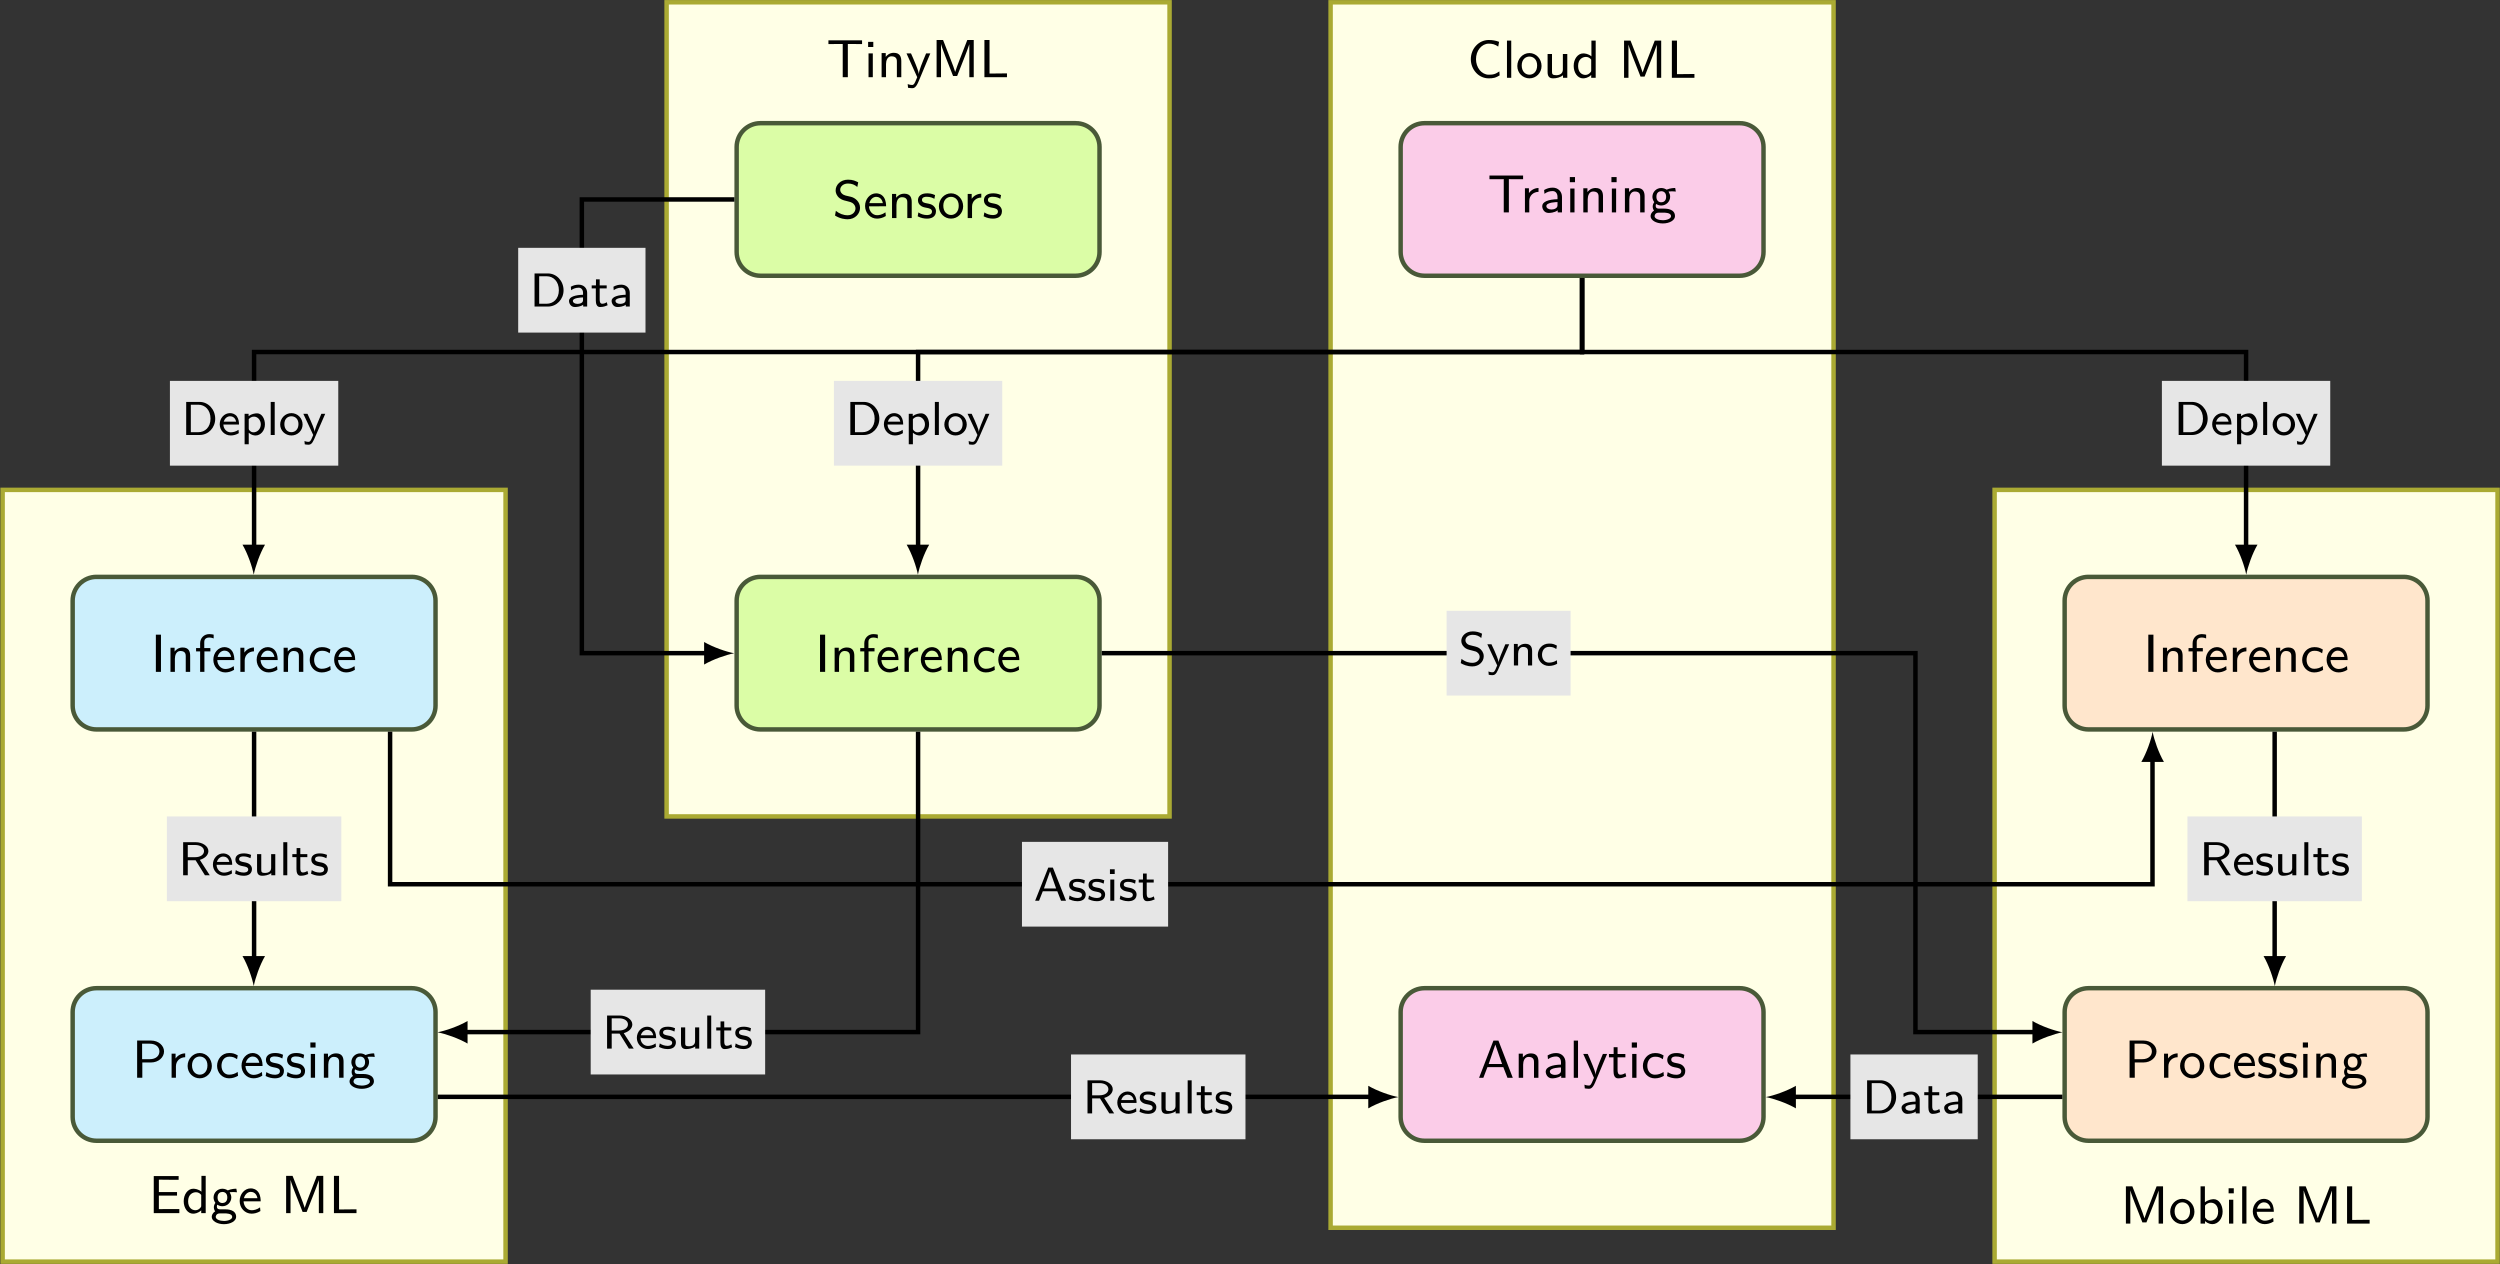 <?xml version="1.0" encoding="UTF-8" standalone="no"?>
<!-- Created with Inkscape (http://www.inkscape.org/) -->

<svg
   version="1.1"
   id="svg1"
   width="557.259"
   height="281.78"
   viewBox="0 0 557.259 281.78"
   xmlns="http://www.w3.org/2000/svg"
   xmlns:svg="http://www.w3.org/2000/svg">
  <rect x="0" y="0" width="557.259" height="281.78" fill="#333333" stroke="none"/>
  <defs
     id="defs1" />
  <g
     id="g1">
    <path
       id="path1"
       d="m -153.085,-103.169 h 84.103 V 32.972 h -84.103 z"
       style="fill:#ffffe6;fill-opacity:1;fill-rule:nonzero;stroke:#aaaa33;stroke-width:0.747;stroke-linecap:butt;stroke-linejoin:miter;stroke-miterlimit:10;stroke-dasharray:none;stroke-opacity:1"
       transform="matrix(1.333,0,0,-1.333,352.651,44.461)" />
    <path
       id="path2"
       d="M -42.052,-171.949 H 42.052 V 32.972 h -84.103 z"
       style="fill:#ffffe6;fill-opacity:1;fill-rule:nonzero;stroke:#aaaa33;stroke-width:0.747;stroke-linecap:butt;stroke-linejoin:miter;stroke-miterlimit:10;stroke-dasharray:none;stroke-opacity:1"
       transform="matrix(1.333,0,0,-1.333,352.651,44.461)" />
    <path
       id="path3"
       d="m -264.117,-177.618 h 84.103 v 129.055 h -84.103 z"
       style="fill:#ffffe6;fill-opacity:1;fill-rule:nonzero;stroke:#aaaa33;stroke-width:0.747;stroke-linecap:butt;stroke-linejoin:miter;stroke-miterlimit:10;stroke-dasharray:none;stroke-opacity:1"
       transform="matrix(1.333,0,0,-1.333,352.651,44.461)" />
    <path
       id="path4"
       d="m 68.981,-177.618 h 84.103 v 129.055 H 68.981 Z"
       style="fill:#ffffe6;fill-opacity:1;fill-rule:nonzero;stroke:#aaaa33;stroke-width:0.747;stroke-linecap:butt;stroke-linejoin:miter;stroke-miterlimit:10;stroke-dasharray:none;stroke-opacity:1"
       transform="matrix(1.333,0,0,-1.333,352.651,44.461)" />
    <path
       id="path5"
       d="m 26.354,12.756 h -52.709 c -2.201,0 -3.985,-1.784 -3.985,-3.985 V -8.771 c 0,-2.201 1.784,-3.985 3.985,-3.985 h 52.709 c 2.201,0 3.985,1.784 3.985,3.985 V 8.771 c 0,2.201 -1.784,3.985 -3.985,3.985 z"
       style="fill:#fbcce8;fill-opacity:1;fill-rule:nonzero;stroke:#495938;stroke-width:0.747;stroke-linecap:butt;stroke-linejoin:miter;stroke-miterlimit:10;stroke-dasharray:none;stroke-opacity:1"
       transform="matrix(1.333,0,0,-1.333,352.651,44.461)" />
    <path
       id="path6"
       d="M 5.953,-5.544 V -6.165 H 0.328 v 0.621 h 0.551 l 1.84,-0.012 v 5.555 H 3.574 V -5.556 l 1.84,0.012 z m 2.581,2.109 v -0.645 c -0.645,0.012 -1.242,0.328 -1.605,0.855 V -4.032 H 6.261 v 4.031 H 6.987 V -1.911 c 0,-0.938 0.727,-1.512 1.547,-1.523 z m 3.923,3.434 V -2.591 c 0,-0.891 -0.656,-1.547 -1.547,-1.547 -0.574,0 -1.008,0.152 -1.441,0.398 l 0.059,0.633 c 0.445,-0.328 0.879,-0.457 1.371,-0.457 0.504,0 0.809,0.398 0.809,0.984 v 0.375 c -1.535,0.035 -2.555,0.434 -2.555,1.16 0,0.422 0.281,1.137 1.066,1.137 0.176,0 0.949,-0.012 1.523,-0.434 v 0.34 z m -0.75,-1.254 c 0,0.188 0,0.41 -0.316,0.598 -0.223,0.141 -0.527,0.176 -0.703,0.176 -0.457,0 -0.844,-0.223 -0.844,-0.574 0,-0.645 1.746,-0.668 1.863,-0.668 z m 2.845,1.254 V -3.985 h -0.715 v 3.984 z m 0.082,-5.051 v -0.855 h -0.867 v 0.855 z m 4.682,5.051 V -2.661 c 0,-0.668 -0.176,-1.418 -1.254,-1.418 -0.715,0 -1.148,0.41 -1.348,0.68 v -0.633 h -0.691 v 4.031 h 0.738 V -2.193 c 0,-0.586 0.234,-1.301 0.914,-1.301 0.902,0 0.902,0.633 0.902,0.891 v 2.602 z m 2.194,0 V -3.985 h -0.715 v 3.984 z m 0.082,-5.051 v -0.855 h -0.867 v 0.855 z m 4.682,5.051 V -2.661 c 0,-0.668 -0.176,-1.418 -1.254,-1.418 -0.715,0 -1.148,0.41 -1.348,0.68 V -4.032 H 22.98 v 4.031 h 0.738 V -2.193 c 0,-0.586 0.234,-1.301 0.914,-1.301 0.902,0 0.902,0.633 0.902,0.891 v 2.602 z m 5.218,-3.48 -0.105,-0.598 c -0.176,0 -0.773,0 -1.441,0.281 -0.129,-0.094 -0.469,-0.281 -0.891,-0.281 -0.82,0 -1.477,0.668 -1.477,1.465 0,0.223 0.059,0.551 0.305,0.902 -0.164,0.223 -0.258,0.492 -0.258,0.738 0,0.258 0.094,0.504 0.223,0.68 -0.469,0.293 -0.574,0.68 -0.574,0.926 0,0.656 0.879,1.219 2.039,1.219 1.16,0 2.039,-0.551 2.039,-1.219 0,-1.254 -1.488,-1.266 -1.875,-1.266 h -0.832 c -0.117,0 -0.516,0 -0.516,-0.469 0,-0.176 0.035,-0.234 0.082,-0.305 0.234,0.164 0.539,0.258 0.844,0.258 0.832,0 1.488,-0.668 1.488,-1.465 0,-0.305 -0.094,-0.551 -0.234,-0.797 -0.035,-0.047 -0.035,-0.059 -0.035,-0.059 0,-0.047 0.434,-0.047 0.551,-0.047 0.07,0 0.41,0 0.668,0.035 z m -1.617,0.867 c 0,0.727 -0.457,0.926 -0.82,0.926 -0.41,0 -0.809,-0.258 -0.809,-0.926 0,-0.727 0.457,-0.926 0.809,-0.926 0.422,0 0.82,0.258 0.82,0.926 z m 0.82,3.246 c 0,0.398 -0.656,0.68 -1.371,0.68 -0.703,0 -1.383,-0.258 -1.383,-0.68 0,0 0,-0.586 0.691,-0.586 h 0.844 c 0.188,0 1.219,0 1.219,0.586 z m 0,0"
       style="fill:#000000;fill-opacity:1;fill-rule:nonzero;stroke:none"
       aria-label="Training"
       transform="matrix(1.333,0,0,1.333,331.567,47.341)" />
    <path
       id="path7"
       d="m -84.679,-63.11 h -52.709 c -2.201,0 -3.985,-1.784 -3.985,-3.985 v -17.542 c 0,-2.201 1.784,-3.985 3.985,-3.985 h 52.709 c 2.201,0 3.985,1.784 3.985,3.985 v 17.542 c 0,2.201 -1.784,3.985 -3.985,3.985 z"
       style="fill:#dbfda6;fill-opacity:1;fill-rule:nonzero;stroke:#495938;stroke-width:0.747;stroke-linecap:butt;stroke-linejoin:miter;stroke-miterlimit:10;stroke-dasharray:none;stroke-opacity:1"
       transform="matrix(1.333,0,0,-1.333,352.651,44.461)" />
    <path
       id="path8"
       d="M 1.712,-7.109375e-4 V -6.223 H 0.857 v 6.223 z m 4.881,0 V -2.661 c 0,-0.668 -0.176,-1.418 -1.254,-1.418 -0.715,0 -1.148,0.41 -1.348,0.68 V -4.032 H 3.3 V -7.109375e-4 H 4.039 V -2.192 c 0,-0.586 0.234,-1.301 0.914,-1.301 0.902,0 0.902,0.633 0.902,0.891 V -7.109375e-4 Z M 10.522,-5.591 v -0.633 c -0.105,-0.023 -0.387,-0.094 -0.727,-0.094 -0.879,0 -1.535,0.656 -1.535,1.547 v 0.785 H 7.58 v 0.562 H 8.26 V -7.109375e-4 H 8.975 V -3.423 H 9.971 v -0.562 H 8.952 v -1.031 c 0,-0.645 0.574,-0.727 0.832,-0.727 0.082,0 0.375,0 0.738,0.152 z m 3.46,3.621 c 0,-0.27 -0.012,-0.949 -0.363,-1.488 -0.375,-0.562 -0.949,-0.68 -1.289,-0.68 -1.043,0 -1.863,0.961 -1.863,2.109 0,1.184 0.879,2.121 1.992,2.121 0.434,0 0.949,-0.105 1.477,-0.434 l -0.059,-0.621 c -0.562,0.41 -1.09,0.48 -1.406,0.48 -0.738,0 -1.312,-0.656 -1.348,-1.488 z m -0.539,-0.527 h -2.262 c 0.141,-0.574 0.586,-1.055 1.148,-1.055 0.328,0 0.938,0.152 1.113,1.055 z m 3.817,-0.938 v -0.645 c -0.645,0.012 -1.242,0.328 -1.605,0.855 V -4.032 H 14.987 v 4.031 h 0.727 V -1.911 c 0,-0.938 0.727,-1.512 1.547,-1.523 z m 3.967,1.465 c 0,-0.27 -0.012,-0.949 -0.363,-1.488 -0.375,-0.562 -0.949,-0.68 -1.289,-0.68 -1.043,0 -1.863,0.961 -1.863,2.109 0,1.184 0.879,2.121 1.992,2.121 0.434,0 0.949,-0.105 1.477,-0.434 l -0.059,-0.621 c -0.562,0.41 -1.09,0.48 -1.406,0.48 -0.738,0 -1.312,-0.656 -1.348,-1.488 z m -0.539,-0.527 h -2.262 c 0.141,-0.574 0.586,-1.055 1.148,-1.055 0.328,0 0.938,0.152 1.113,1.055 z m 4.825,2.496 V -2.661 c 0,-0.668 -0.176,-1.418 -1.254,-1.418 -0.715,0 -1.148,0.41 -1.348,0.68 V -4.032 H 22.22 V -7.109375e-4 H 22.958 V -2.192 c 0,-0.586 0.234,-1.301 0.914,-1.301 0.902,0 0.902,0.633 0.902,0.891 v 2.602 z m 4.573,-0.328 -0.059,-0.645 c -0.434,0.305 -0.902,0.457 -1.441,0.457 -0.762,0 -1.266,-0.633 -1.266,-1.488 0,-0.68 0.34,-1.523 1.301,-1.523 0.562,0 0.855,0.117 1.301,0.422 l 0.117,-0.633 c -0.504,-0.281 -0.785,-0.398 -1.43,-0.398 -1.266,0 -2.027,1.078 -2.027,2.145 0,1.113 0.832,2.086 1.992,2.086 0.633,0 1.102,-0.188 1.512,-0.422 z m 4.096,-1.641 c 0,-0.27 -0.012,-0.949 -0.363,-1.488 -0.375,-0.562 -0.949,-0.68 -1.289,-0.68 -1.043,0 -1.863,0.961 -1.863,2.109 0,1.184 0.879,2.121 1.992,2.121 0.434,0 0.949,-0.105 1.477,-0.434 l -0.059,-0.621 c -0.562,0.41 -1.09,0.48 -1.406,0.48 -0.738,0 -1.312,-0.656 -1.348,-1.488 z M 33.643,-2.497 h -2.262 c 0.141,-0.574 0.586,-1.055 1.148,-1.055 0.328,0 0.938,0.152 1.113,1.055 z m 0,0"
       style="fill:#000000;fill-opacity:1;fill-rule:nonzero;stroke:none"
       aria-label="Inference"
       transform="matrix(1.333,0,0,1.333,181.643,149.763)" />
    <path
       id="path9"
       d="m -195.711,-63.11 h -52.709 c -2.201,0 -3.985,-1.784 -3.985,-3.985 v -17.542 c 0,-2.201 1.784,-3.985 3.985,-3.985 h 52.709 c 2.201,0 3.985,1.784 3.985,3.985 v 17.542 c 0,2.201 -1.784,3.985 -3.985,3.985 z"
       style="fill:#cceffc;fill-opacity:1;fill-rule:nonzero;stroke:#495938;stroke-width:0.747;stroke-linecap:butt;stroke-linejoin:miter;stroke-miterlimit:10;stroke-dasharray:none;stroke-opacity:1"
       transform="matrix(1.333,0,0,-1.333,352.651,44.461)" />
    <path
       id="path10"
       d="M 1.712,-7.109375e-4 V -6.223 H 0.857 v 6.223 z m 4.881,0 V -2.661 c 0,-0.668 -0.176,-1.418 -1.254,-1.418 -0.715,0 -1.148,0.41 -1.348,0.68 V -4.032 H 3.3 V -7.109375e-4 H 4.038 V -2.192 c 0,-0.586 0.234,-1.301 0.914,-1.301 0.902,0 0.902,0.633 0.902,0.891 V -7.109375e-4 Z M 10.522,-5.591 v -0.633 c -0.105,-0.023 -0.387,-0.094 -0.727,-0.094 -0.879,0 -1.535,0.656 -1.535,1.547 v 0.785 H 7.58 v 0.562 H 8.26 V -7.109375e-4 H 8.975 V -3.423 h 0.996 v -0.562 H 8.951 v -1.031 c 0,-0.645 0.574,-0.727 0.832,-0.727 0.082,0 0.375,0 0.738,0.152 z m 3.46,3.621 c 0,-0.27 -0.012,-0.949 -0.363,-1.488 -0.375,-0.562 -0.949,-0.68 -1.289,-0.68 -1.043,0 -1.863,0.961 -1.863,2.109 0,1.184 0.879,2.121 1.992,2.121 0.434,0 0.949,-0.105 1.477,-0.434 l -0.059,-0.621 c -0.562,0.41 -1.09,0.48 -1.406,0.48 -0.738,0 -1.312,-0.656 -1.348,-1.488 z m -0.539,-0.527 h -2.262 c 0.141,-0.574 0.586,-1.055 1.148,-1.055 0.328,0 0.938,0.152 1.113,1.055 z m 3.817,-0.938 v -0.645 c -0.645,0.012 -1.242,0.328 -1.605,0.855 v -0.809 h -0.668 v 4.031 h 0.727 V -1.911 c 0,-0.938 0.727,-1.512 1.547,-1.523 z m 3.967,1.465 c 0,-0.27 -0.012,-0.949 -0.363,-1.488 -0.375,-0.562 -0.949,-0.68 -1.289,-0.68 -1.043,0 -1.863,0.961 -1.863,2.109 0,1.184 0.879,2.121 1.992,2.121 0.434,0 0.949,-0.105 1.477,-0.434 l -0.059,-0.621 c -0.562,0.41 -1.09,0.48 -1.406,0.48 -0.738,0 -1.312,-0.656 -1.348,-1.488 z m -0.539,-0.527 h -2.262 c 0.141,-0.574 0.586,-1.055 1.148,-1.055 0.328,0 0.938,0.152 1.113,1.055 z m 4.825,2.496 V -2.661 c 0,-0.668 -0.176,-1.418 -1.254,-1.418 -0.715,0 -1.148,0.41 -1.348,0.68 v -0.633 h -0.691 v 4.031 h 0.738 V -2.192 c 0,-0.586 0.234,-1.301 0.914,-1.301 0.902,0 0.902,0.633 0.902,0.891 v 2.602 z m 4.573,-0.328 -0.059,-0.645 c -0.434,0.305 -0.902,0.457 -1.441,0.457 -0.762,0 -1.266,-0.633 -1.266,-1.488 0,-0.68 0.34,-1.523 1.301,-1.523 0.562,0 0.855,0.117 1.301,0.422 l 0.117,-0.633 c -0.504,-0.281 -0.785,-0.398 -1.43,-0.398 -1.266,0 -2.027,1.078 -2.027,2.145 0,1.113 0.832,2.086 1.992,2.086 0.633,0 1.102,-0.188 1.512,-0.422 z m 4.096,-1.641 c 0,-0.27 -0.012,-0.949 -0.363,-1.488 -0.375,-0.562 -0.949,-0.68 -1.289,-0.68 -1.043,0 -1.863,0.961 -1.863,2.109 0,1.184 0.879,2.121 1.992,2.121 0.434,0 0.949,-0.105 1.477,-0.434 l -0.059,-0.621 c -0.562,0.41 -1.09,0.48 -1.406,0.48 -0.738,0 -1.312,-0.656 -1.348,-1.488 z m -0.539,-0.527 h -2.262 c 0.141,-0.574 0.586,-1.055 1.148,-1.055 0.328,0 0.938,0.152 1.113,1.055 z m 0,0"
       style="fill:#000000;fill-opacity:1;fill-rule:nonzero;stroke:none"
       aria-label="Inference"
       transform="matrix(1.333,0,0,1.333,33.6,149.763)" />
    <path
       id="path11"
       d="M 137.387,-63.11 H 84.679 c -2.201,0 -3.985,-1.784 -3.985,-3.985 v -17.542 c 0,-2.201 1.784,-3.985 3.985,-3.985 h 52.709 c 2.201,0 3.985,1.784 3.985,3.985 v 17.542 c 0,2.201 -1.784,3.985 -3.985,3.985 z"
       style="fill:#ffe6cc;fill-opacity:1;fill-rule:nonzero;stroke:#495938;stroke-width:0.747;stroke-linecap:butt;stroke-linejoin:miter;stroke-miterlimit:10;stroke-dasharray:none;stroke-opacity:1"
       transform="matrix(1.333,0,0,-1.333,352.651,44.461)" />
    <path
       id="path12"
       d="M 1.711,-7.109375e-4 V -6.223 H 0.855 v 6.223 z m 4.881,0 V -2.661 c 0,-0.668 -0.176,-1.418 -1.254,-1.418 -0.715,0 -1.148,0.41 -1.348,0.68 V -4.032 H 3.299 V -7.109375e-4 H 4.037 V -2.192 c 0,-0.586 0.234,-1.301 0.914,-1.301 0.902,0 0.902,0.633 0.902,0.891 V -7.109375e-4 Z M 10.523,-5.591 v -0.633 c -0.105,-0.023 -0.387,-0.094 -0.727,-0.094 -0.879,0 -1.535,0.656 -1.535,1.547 v 0.785 H 7.582 v 0.562 H 8.262 V -7.109375e-4 H 8.976 V -3.423 h 0.996 v -0.562 H 8.953 v -1.031 c 0,-0.645 0.574,-0.727 0.832,-0.727 0.082,0 0.375,0 0.738,0.152 z m 3.46,3.621 c 0,-0.27 -0.012,-0.949 -0.363,-1.488 -0.375,-0.562 -0.949,-0.68 -1.289,-0.68 -1.043,0 -1.863,0.961 -1.863,2.109 0,1.184 0.879,2.121 1.992,2.121 0.434,0 0.949,-0.105 1.477,-0.434 l -0.059,-0.621 c -0.562,0.41 -1.09,0.48 -1.406,0.48 -0.738,0 -1.312,-0.656 -1.348,-1.488 z m -0.539,-0.527 h -2.262 c 0.141,-0.574 0.586,-1.055 1.148,-1.055 0.328,0 0.938,0.152 1.113,1.055 z m 3.814,-0.938 v -0.645 c -0.645,0.012 -1.242,0.328 -1.605,0.855 v -0.809 h -0.668 v 4.031 h 0.727 V -1.911 c 0,-0.938 0.727,-1.512 1.547,-1.523 z m 3.967,1.465 c 0,-0.27 -0.012,-0.949 -0.363,-1.488 -0.375,-0.562 -0.949,-0.68 -1.289,-0.68 -1.043,0 -1.863,0.961 -1.863,2.109 0,1.184 0.879,2.121 1.992,2.121 0.434,0 0.949,-0.105 1.477,-0.434 l -0.059,-0.621 c -0.562,0.41 -1.09,0.48 -1.406,0.48 -0.738,0 -1.312,-0.656 -1.348,-1.488 z m -0.539,-0.527 h -2.262 c 0.141,-0.574 0.586,-1.055 1.148,-1.055 0.328,0 0.938,0.152 1.113,1.055 z m 4.825,2.496 V -2.661 c 0,-0.668 -0.176,-1.418 -1.254,-1.418 -0.715,0 -1.148,0.41 -1.348,0.68 v -0.633 h -0.691 v 4.031 h 0.738 V -2.192 c 0,-0.586 0.234,-1.301 0.914,-1.301 0.902,0 0.902,0.633 0.902,0.891 v 2.602 z m 4.573,-0.328 -0.059,-0.645 c -0.434,0.305 -0.902,0.457 -1.441,0.457 -0.762,0 -1.266,-0.633 -1.266,-1.488 0,-0.68 0.34,-1.523 1.301,-1.523 0.562,0 0.855,0.117 1.301,0.422 l 0.117,-0.633 c -0.504,-0.281 -0.785,-0.398 -1.43,-0.398 -1.266,0 -2.027,1.078 -2.027,2.145 0,1.113 0.832,2.086 1.992,2.086 0.633,0 1.102,-0.188 1.512,-0.422 z m 4.099,-1.641 c 0,-0.27 -0.012,-0.949 -0.363,-1.488 -0.375,-0.562 -0.949,-0.68 -1.289,-0.68 -1.043,0 -1.863,0.961 -1.863,2.109 0,1.184 0.879,2.121 1.992,2.121 0.434,0 0.949,-0.105 1.477,-0.434 l -0.059,-0.621 c -0.562,0.41 -1.09,0.48 -1.406,0.48 -0.738,0 -1.312,-0.656 -1.348,-1.488 z m -0.539,-0.527 h -2.262 c 0.141,-0.574 0.586,-1.055 1.148,-1.055 0.328,0 0.938,0.152 1.113,1.055 z m 0,0"
       style="fill:#000000;fill-opacity:1;fill-rule:nonzero;stroke:none"
       aria-label="Inference"
       transform="matrix(1.333,0,0,1.333,477.727,149.763)" />
    <path
       id="path13"
       d="m -195.711,-131.89 h -52.709 c -2.201,0 -3.985,-1.784 -3.985,-3.985 v -17.542 c 0,-2.201 1.784,-3.985 3.985,-3.985 h 52.709 c 2.201,0 3.985,1.784 3.985,3.985 v 17.542 c 0,2.201 -1.784,3.985 -3.985,3.985 z"
       style="fill:#cceffc;fill-opacity:1;fill-rule:nonzero;stroke:#495938;stroke-width:0.747;stroke-linecap:butt;stroke-linejoin:miter;stroke-miterlimit:10;stroke-dasharray:none;stroke-opacity:1"
       transform="matrix(1.333,0,0,-1.333,352.651,44.461)" />
    <path
       id="path14"
       d="m 5.367,-4.407 c 0,-0.949 -0.902,-1.816 -2.18,-1.816 H 0.867 v 6.223 H 1.734 V -2.556 h 1.453 c 1.266,0 2.18,-0.867 2.18,-1.852 z m -0.773,0 c 0,0.727 -0.574,1.301 -1.617,1.301 H 1.699 v -2.59 h 1.277 c 1.031,0 1.617,0.574 1.617,1.289 z m 4.31,0.973 V -4.079 C 8.258,-4.068 7.661,-3.751 7.297,-3.224 V -4.032 H 6.63 v 4.031 H 7.356 V -1.911 c 0,-0.938 0.727,-1.512 1.547,-1.523 z m 4.459,1.465 c 0,-1.184 -0.891,-2.168 -2.027,-2.168 -1.113,0 -2.027,0.973 -2.027,2.168 0,1.184 0.937,2.062 2.027,2.062 1.113,0 2.027,-0.902 2.027,-2.062 z m -0.738,-0.094 c 0,1.043 -0.633,1.547 -1.277,1.547 -0.691,0 -1.301,-0.539 -1.301,-1.547 0,-1.043 0.68,-1.488 1.289,-1.488 0.645,0 1.289,0.457 1.289,1.488 z m 5.115,1.734 -0.059,-0.645 c -0.434,0.305 -0.902,0.457 -1.441,0.457 -0.762,0 -1.266,-0.633 -1.266,-1.488 0,-0.68 0.34,-1.523 1.301,-1.523 0.562,0 0.855,0.117 1.301,0.422 L 17.692,-3.74 c -0.504,-0.281 -0.785,-0.398 -1.43,-0.398 -1.266,0 -2.027,1.078 -2.027,2.145 0,1.113 0.832,2.086 1.992,2.086 0.633,0 1.102,-0.188 1.512,-0.422 z m 4.099,-1.641 c 0,-0.27 -0.012,-0.949 -0.363,-1.488 -0.375,-0.562 -0.949,-0.68 -1.289,-0.68 -1.043,0 -1.863,0.961 -1.863,2.109 0,1.184 0.879,2.121 1.992,2.121 0.434,0 0.949,-0.105 1.477,-0.434 l -0.059,-0.621 c -0.562,0.41 -1.09,0.48 -1.406,0.48 -0.738,0 -1.312,-0.656 -1.348,-1.488 z M 21.298,-2.497 H 19.037 C 19.177,-3.072 19.623,-3.552 20.185,-3.552 c 0.328,0 0.938,0.152 1.113,1.055 z m 4.119,1.336 c 0,-0.305 -0.129,-0.621 -0.434,-0.891 -0.305,-0.258 -0.574,-0.316 -1.137,-0.422 -0.316,-0.059 -0.773,-0.141 -0.773,-0.562 0,-0.527 0.645,-0.527 0.773,-0.527 0.656,0 1.043,0.199 1.301,0.34 l 0.117,-0.621 c -0.551,-0.258 -0.973,-0.293 -1.336,-0.293 -0.211,0 -1.523,0 -1.523,1.184 0,0.434 0.258,0.703 0.363,0.797 0.34,0.305 0.574,0.34 1.184,0.457 0.281,0.059 0.797,0.152 0.797,0.609 0,0.586 -0.727,0.586 -0.844,0.586 -0.527,0 -1.043,-0.176 -1.43,-0.445 l -0.117,0.656 c 0.539,0.281 1.09,0.387 1.547,0.387 0.574,0 1.512,-0.188 1.512,-1.254 z m 3.533,0 c 0,-0.305 -0.129,-0.621 -0.434,-0.891 -0.305,-0.258 -0.574,-0.316 -1.137,-0.422 -0.316,-0.059 -0.773,-0.141 -0.773,-0.562 0,-0.527 0.645,-0.527 0.773,-0.527 0.656,0 1.043,0.199 1.301,0.34 l 0.117,-0.621 c -0.551,-0.258 -0.973,-0.293 -1.336,-0.293 -0.211,0 -1.523,0 -1.523,1.184 0,0.434 0.258,0.703 0.363,0.797 0.34,0.305 0.574,0.34 1.184,0.457 0.281,0.059 0.797,0.152 0.797,0.609 0,0.586 -0.727,0.586 -0.844,0.586 -0.527,0 -1.043,-0.176 -1.43,-0.445 l -0.117,0.656 c 0.539,0.281 1.09,0.387 1.547,0.387 0.574,0 1.512,-0.188 1.512,-1.254 z m 1.67,1.16 V -3.986 h -0.715 v 3.984 z M 30.703,-5.052 V -5.907 H 29.836 V -5.052 Z m 4.682,5.051 V -2.661 c 0,-0.668 -0.176,-1.418 -1.254,-1.418 -0.715,0 -1.148,0.41 -1.348,0.68 v -0.633 h -0.691 v 4.031 h 0.738 V -2.193 c 0,-0.586 0.234,-1.301 0.914,-1.301 0.902,0 0.902,0.633 0.902,0.891 v 2.602 z m 5.218,-3.48 -0.105,-0.598 c -0.176,0 -0.773,0 -1.441,0.281 -0.129,-0.094 -0.469,-0.281 -0.891,-0.281 -0.82,0 -1.477,0.668 -1.477,1.465 0,0.223 0.059,0.551 0.305,0.902 -0.164,0.223 -0.258,0.492 -0.258,0.738 0,0.258 0.094,0.504 0.223,0.68 -0.469,0.293 -0.574,0.68 -0.574,0.926 0,0.656 0.879,1.219 2.039,1.219 1.16,0 2.039,-0.551 2.039,-1.219 0,-1.254 -1.488,-1.266 -1.875,-1.266 H 37.755 c -0.117,0 -0.516,0 -0.516,-0.469 0,-0.176 0.035,-0.234 0.082,-0.305 0.234,0.164 0.539,0.258 0.844,0.258 0.832,0 1.488,-0.668 1.488,-1.465 0,-0.305 -0.094,-0.551 -0.234,-0.797 -0.035,-0.047 -0.035,-0.059 -0.035,-0.059 0,-0.047 0.434,-0.047 0.551,-0.047 0.07,0 0.41,0 0.668,0.035 z M 38.985,-2.615 c 0,0.727 -0.457,0.926 -0.82,0.926 -0.41,0 -0.809,-0.258 -0.809,-0.926 0,-0.727 0.457,-0.926 0.809,-0.926 0.422,0 0.82,0.258 0.82,0.926 z m 0.82,3.246 c 0,0.398 -0.656,0.68 -1.371,0.68 -0.703,0 -1.383,-0.258 -1.383,-0.68 0,0 0,-0.586 0.691,-0.586 h 0.844 c 0.188,0 1.219,0 1.219,0.586 z m 0,0"
       style="fill:#000000;fill-opacity:1;fill-rule:nonzero;stroke:none"
       aria-label="Processing"
       transform="matrix(1.333,0,0,1.333,29.411,240.236)" />
    <path
       id="path15"
       d="M 137.387,-131.89 H 84.679 c -2.201,0 -3.985,-1.784 -3.985,-3.985 v -17.542 c 0,-2.201 1.784,-3.985 3.985,-3.985 h 52.709 c 2.201,0 3.985,1.784 3.985,3.985 v 17.542 c 0,2.201 -1.784,3.985 -3.985,3.985 z"
       style="fill:#ffe6cc;fill-opacity:1;fill-rule:nonzero;stroke:#495938;stroke-width:0.747;stroke-linecap:butt;stroke-linejoin:miter;stroke-miterlimit:10;stroke-dasharray:none;stroke-opacity:1"
       transform="matrix(1.333,0,0,-1.333,352.651,44.461)" />
    <path
       id="path16"
       d="m 5.367,-4.407 c 0,-0.949 -0.902,-1.816 -2.18,-1.816 H 0.867 v 6.223 H 1.734 V -2.556 h 1.453 c 1.266,0 2.18,-0.867 2.18,-1.852 z m -0.773,0 c 0,0.727 -0.574,1.301 -1.617,1.301 H 1.699 v -2.59 h 1.277 c 1.031,0 1.617,0.574 1.617,1.289 z m 4.31,0.973 V -4.079 C 8.258,-4.068 7.66,-3.751 7.297,-3.224 V -4.032 H 6.629 v 4.031 H 7.356 V -1.911 c 0,-0.938 0.727,-1.512 1.547,-1.523 z m 4.459,1.465 c 0,-1.184 -0.891,-2.168 -2.027,-2.168 -1.113,0 -2.027,0.973 -2.027,2.168 0,1.184 0.937,2.062 2.027,2.062 1.113,0 2.027,-0.902 2.027,-2.062 z m -0.738,-0.094 c 0,1.043 -0.633,1.547 -1.277,1.547 -0.691,0 -1.301,-0.539 -1.301,-1.547 0,-1.043 0.68,-1.488 1.289,-1.488 0.645,0 1.289,0.457 1.289,1.488 z m 5.115,1.734 -0.059,-0.645 c -0.434,0.305 -0.902,0.457 -1.441,0.457 -0.762,0 -1.266,-0.633 -1.266,-1.488 0,-0.68 0.34,-1.523 1.301,-1.523 0.562,0 0.855,0.117 1.301,0.422 L 17.692,-3.74 c -0.504,-0.281 -0.785,-0.398 -1.43,-0.398 -1.266,0 -2.027,1.078 -2.027,2.145 0,1.113 0.832,2.086 1.992,2.086 0.633,0 1.102,-0.188 1.512,-0.422 z m 4.099,-1.641 c 0,-0.27 -0.012,-0.949 -0.363,-1.488 -0.375,-0.562 -0.949,-0.68 -1.289,-0.68 -1.043,0 -1.863,0.961 -1.863,2.109 0,1.184 0.879,2.121 1.992,2.121 0.434,0 0.949,-0.105 1.477,-0.434 l -0.059,-0.621 c -0.562,0.41 -1.09,0.48 -1.406,0.48 -0.738,0 -1.312,-0.656 -1.348,-1.488 z M 21.298,-2.497 H 19.036 C 19.177,-3.072 19.622,-3.552 20.185,-3.552 c 0.328,0 0.938,0.152 1.113,1.055 z m 4.119,1.336 c 0,-0.305 -0.129,-0.621 -0.434,-0.891 -0.305,-0.258 -0.574,-0.316 -1.137,-0.422 -0.316,-0.059 -0.773,-0.141 -0.773,-0.562 0,-0.527 0.645,-0.527 0.773,-0.527 0.656,0 1.043,0.199 1.301,0.34 l 0.117,-0.621 c -0.551,-0.258 -0.973,-0.293 -1.336,-0.293 -0.211,0 -1.523,0 -1.523,1.184 0,0.434 0.258,0.703 0.363,0.797 0.34,0.305 0.574,0.34 1.184,0.457 0.281,0.059 0.797,0.152 0.797,0.609 0,0.586 -0.727,0.586 -0.844,0.586 -0.527,0 -1.043,-0.176 -1.43,-0.445 l -0.117,0.656 c 0.539,0.281 1.09,0.387 1.547,0.387 0.574,0 1.512,-0.188 1.512,-1.254 z m 3.533,0 c 0,-0.305 -0.129,-0.621 -0.434,-0.891 -0.305,-0.258 -0.574,-0.316 -1.137,-0.422 -0.316,-0.059 -0.773,-0.141 -0.773,-0.562 0,-0.527 0.645,-0.527 0.773,-0.527 0.656,0 1.043,0.199 1.301,0.34 l 0.117,-0.621 c -0.551,-0.258 -0.973,-0.293 -1.336,-0.293 -0.211,0 -1.523,0 -1.523,1.184 0,0.434 0.258,0.703 0.363,0.797 0.34,0.305 0.574,0.34 1.184,0.457 0.281,0.059 0.797,0.152 0.797,0.609 0,0.586 -0.727,0.586 -0.844,0.586 -0.527,0 -1.043,-0.176 -1.43,-0.445 l -0.117,0.656 c 0.539,0.281 1.09,0.387 1.547,0.387 0.574,0 1.512,-0.188 1.512,-1.254 z m 1.67,1.16 V -3.986 h -0.715 v 3.984 z M 30.702,-5.052 V -5.907 H 29.835 V -5.052 Z m 4.682,5.051 V -2.661 c 0,-0.668 -0.176,-1.418 -1.254,-1.418 -0.715,0 -1.148,0.41 -1.348,0.68 v -0.633 h -0.691 v 4.031 h 0.738 V -2.193 c 0,-0.586 0.234,-1.301 0.914,-1.301 0.902,0 0.902,0.633 0.902,0.891 v 2.602 z m 5.218,-3.48 -0.105,-0.598 c -0.176,0 -0.773,0 -1.441,0.281 -0.129,-0.094 -0.469,-0.281 -0.891,-0.281 -0.82,0 -1.477,0.668 -1.477,1.465 0,0.223 0.059,0.551 0.305,0.902 -0.164,0.223 -0.258,0.492 -0.258,0.738 0,0.258 0.094,0.504 0.223,0.68 -0.469,0.293 -0.574,0.68 -0.574,0.926 0,0.656 0.879,1.219 2.039,1.219 1.16,0 2.039,-0.551 2.039,-1.219 0,-1.254 -1.488,-1.266 -1.875,-1.266 H 37.754 c -0.117,0 -0.516,0 -0.516,-0.469 0,-0.176 0.035,-0.234 0.082,-0.305 0.234,0.164 0.539,0.258 0.844,0.258 0.832,0 1.488,-0.668 1.488,-1.465 0,-0.305 -0.094,-0.551 -0.234,-0.797 -0.035,-0.047 -0.035,-0.059 -0.035,-0.059 0,-0.047 0.434,-0.047 0.551,-0.047 0.07,0 0.41,0 0.668,0.035 z M 38.985,-2.615 c 0,0.727 -0.457,0.926 -0.82,0.926 -0.41,0 -0.809,-0.258 -0.809,-0.926 0,-0.727 0.457,-0.926 0.809,-0.926 0.422,0 0.82,0.258 0.82,0.926 z m 0.82,3.246 c 0,0.398 -0.656,0.68 -1.371,0.68 -0.703,0 -1.383,-0.258 -1.383,-0.68 0,0 0,-0.586 0.691,-0.586 h 0.844 c 0.188,0 1.219,0 1.219,0.586 z m 0,0"
       style="fill:#000000;fill-opacity:1;fill-rule:nonzero;stroke:none"
       aria-label="Processing"
       transform="matrix(1.333,0,0,1.333,473.536,240.236)" />
    <path
       id="path17"
       d="m 26.354,-131.89 h -52.709 c -2.201,0 -3.985,-1.784 -3.985,-3.985 v -17.542 c 0,-2.201 1.784,-3.985 3.985,-3.985 h 52.709 c 2.201,0 3.985,1.784 3.985,3.985 v 17.542 c 0,2.201 -1.784,3.985 -3.985,3.985 z"
       style="fill:#fbcce8;fill-opacity:1;fill-rule:nonzero;stroke:#495938;stroke-width:0.747;stroke-linecap:butt;stroke-linejoin:miter;stroke-miterlimit:10;stroke-dasharray:none;stroke-opacity:1"
       transform="matrix(1.333,0,0,-1.333,352.651,44.461)" />
    <path
       id="path18"
       d="M 5.893,-3.59375e-4 3.491,-6.223 H 2.659 L 0.257,-3.59375e-4 H 0.971 L 1.651,-1.782 H 4.311 L 5.003,-3.59375e-4 Z M 4.1,-2.309 H 1.862 L 2.975,-5.555 Z M 10.179,-3.59375e-4 V -2.661 c 0,-0.668 -0.176,-1.418 -1.254,-1.418 -0.715,0 -1.148,0.41 -1.348,0.68 V -4.032 H 6.886 V -3.59375e-4 H 7.625 V -2.192 c 0,-0.586 0.234,-1.301 0.914,-1.301 0.902,0 0.902,0.633 0.902,0.891 v 2.602 z m 4.526,0 V -2.59 c 0,-0.891 -0.656,-1.547 -1.547,-1.547 -0.574,0 -1.008,0.152 -1.441,0.398 l 0.059,0.633 c 0.445,-0.328 0.879,-0.457 1.371,-0.457 0.504,0 0.809,0.398 0.809,0.984 v 0.375 c -1.535,0.035 -2.555,0.434 -2.555,1.16 0,0.422 0.281,1.137 1.066,1.137 0.176,0 0.949,-0.012 1.523,-0.434 v 0.34 z m -0.75,-1.254 c 0,0.188 0,0.41 -0.316,0.598 -0.223,0.141 -0.527,0.176 -0.703,0.176 -0.457,0 -0.844,-0.223 -0.844,-0.574 0,-0.645 1.746,-0.668 1.863,-0.668 z M 16.803,-3.59375e-4 V -6.223 H 16.089 V -3.59375e-4 Z M 21.661,-3.985 h -0.703 c -0.68,1.641 -1.184,2.824 -1.219,3.457 -0.035,-0.41 -0.41,-1.336 -0.516,-1.594 -0.363,-0.914 -0.516,-1.219 -0.797,-1.863 h -0.75 L 19.469,-3.59375e-4 19.13,0.797 C 18.907,1.3 18.731,1.3 18.602,1.3 c -0.141,0 -0.457,-0.035 -0.727,-0.152 l 0.059,0.621 c 0.023,0 0.352,0.07 0.668,0.07 0.234,0 0.621,0 1.066,-1.066 z m 3.208,3.75 -0.152,-0.562 c -0.234,0.176 -0.551,0.281 -0.832,0.281 -0.352,0 -0.469,-0.305 -0.469,-0.773 v -2.133 h 1.301 v -0.562 h -1.301 v -1.137 h -0.656 v 1.137 h -0.785 v 0.562 h 0.762 v 2.297 c 0,0.527 0.117,1.219 0.762,1.219 0.398,0 0.867,-0.07 1.371,-0.328 z m 1.708,0.234 V -3.985 H 25.862 V -3.59375e-4 Z M 26.659,-5.051 V -5.907 H 25.792 v 0.855 z m 4.494,4.723 -0.059,-0.645 c -0.434,0.305 -0.902,0.457 -1.441,0.457 -0.762,0 -1.266,-0.633 -1.266,-1.488 0,-0.68 0.34,-1.523 1.301,-1.523 0.562,0 0.855,0.117 1.301,0.422 l 0.117,-0.633 c -0.504,-0.281 -0.785,-0.398 -1.43,-0.398 -1.266,0 -2.027,1.078 -2.027,2.145 0,1.113 0.832,2.086 1.992,2.086 0.633,0 1.102,-0.188 1.512,-0.422 z m 3.583,-0.832 c 0,-0.305 -0.129,-0.621 -0.434,-0.891 -0.305,-0.258 -0.574,-0.316 -1.137,-0.422 -0.316,-0.059 -0.773,-0.141 -0.773,-0.562 0,-0.527 0.645,-0.527 0.773,-0.527 0.656,0 1.043,0.199 1.301,0.34 l 0.117,-0.621 c -0.551,-0.258 -0.973,-0.293 -1.336,-0.293 -0.211,0 -1.523,0 -1.523,1.184 0,0.434 0.258,0.703 0.363,0.797 0.34,0.305 0.574,0.34 1.184,0.457 0.281,0.059 0.797,0.152 0.797,0.609 0,0.586 -0.727,0.586 -0.844,0.586 -0.527,0 -1.043,-0.176 -1.43,-0.445 l -0.117,0.656 c 0.539,0.281 1.09,0.387 1.547,0.387 0.574,0 1.512,-0.188 1.512,-1.254 z m 0,0"
       style="fill:#000000;fill-opacity:1;fill-rule:nonzero;stroke:none"
       aria-label="Analytics"
       transform="matrix(1.333,0,0,1.333,329.349,240.243)" />
    <path
       id="path19"
       d="m -84.679,12.756 h -52.709 c -2.201,0 -3.985,-1.784 -3.985,-3.985 V -8.771 c 0,-2.201 1.784,-3.985 3.985,-3.985 h 52.709 c 2.201,0 3.985,1.784 3.985,3.985 V 8.771 c 0,2.201 -1.784,3.985 -3.985,3.985 z"
       style="fill:#dbfda6;fill-opacity:1;fill-rule:nonzero;stroke:#495938;stroke-width:0.747;stroke-linecap:butt;stroke-linejoin:miter;stroke-miterlimit:10;stroke-dasharray:none;stroke-opacity:1"
       transform="matrix(1.333,0,0,-1.333,352.651,44.461)" />
    <path
       id="path20"
       d="m 4.594,-1.711 c 0,-1.02 -0.832,-1.676 -1.5,-1.84 L 2.192,-3.762 c -0.457,-0.105 -0.914,-0.469 -0.914,-0.984 0,-0.516 0.492,-1.031 1.301,-1.031 0.645,0 1.102,0.188 1.559,0.574 L 4.29,-5.977 C 3.833,-6.199 3.411,-6.422 2.59,-6.422 c -1.277,0 -2.074,0.891 -2.074,1.781 0,0.234 0.035,0.586 0.34,0.996 0.422,0.539 0.996,0.68 1.371,0.762 l 0.75,0.199 c 0.41,0.117 0.855,0.516 0.855,1.066 0,0.598 -0.504,1.148 -1.301,1.148 -0.727,0 -1.406,-0.27 -1.98,-0.738 l -0.141,0.785 C 1.29,0.129 2.11,0.199 2.532,0.199 c 1.23,0 2.062,-0.914 2.062,-1.91 z M 8.951,-1.969 C 8.951,-2.238 8.939,-2.918 8.587,-3.457 c -0.375,-0.562 -0.949,-0.68 -1.289,-0.68 -1.043,0 -1.863,0.961 -1.863,2.109 0,1.184 0.879,2.121 1.992,2.121 0.434,0 0.949,-0.105 1.477,-0.434 L 8.845,-0.961 C 8.283,-0.551 7.755,-0.48 7.439,-0.48 c -0.738,0 -1.312,-0.656 -1.348,-1.488 z M 8.412,-2.496 H 6.15 C 6.291,-3.07 6.736,-3.551 7.298,-3.551 c 0.328,0 0.938,0.152 1.113,1.055 z M 13.237,3.125e-5 V -2.66 c 0,-0.668 -0.176,-1.418 -1.254,-1.418 -0.715,0 -1.148,0.41 -1.348,0.68 V -4.031 H 9.944 V 3.125e-5 H 10.682 V -2.191 c 0,-0.586 0.234,-1.301 0.914,-1.301 0.902,0 0.902,0.633 0.902,0.891 V 3.125e-5 Z M 17.294,-1.16 c 0,-0.305 -0.129,-0.621 -0.434,-0.891 -0.305,-0.258 -0.574,-0.316 -1.137,-0.422 -0.316,-0.059 -0.773,-0.141 -0.773,-0.562 0,-0.527 0.645,-0.527 0.773,-0.527 0.656,0 1.043,0.199 1.301,0.34 l 0.117,-0.621 c -0.551,-0.258 -0.973,-0.293 -1.336,-0.293 -0.211,0 -1.523,0 -1.523,1.184 0,0.434 0.258,0.703 0.363,0.797 0.34,0.305 0.574,0.34 1.184,0.457 0.281,0.059 0.797,0.152 0.797,0.609 0,0.586 -0.727,0.586 -0.844,0.586 -0.527,0 -1.043,-0.176 -1.43,-0.445 l -0.117,0.656 c 0.539,0.281 1.09,0.387 1.547,0.387 0.574,0 1.512,-0.188 1.512,-1.254 z m 4.541,-0.809 c 0,-1.184 -0.891,-2.168 -2.027,-2.168 -1.113,0 -2.027,0.973 -2.027,2.168 0,1.184 0.938,2.062 2.027,2.062 1.113,0 2.027,-0.902 2.027,-2.062 z m -0.738,-0.094 c 0,1.043 -0.633,1.547 -1.277,1.547 -0.691,0 -1.301,-0.539 -1.301,-1.547 0,-1.043 0.68,-1.488 1.289,-1.488 0.645,0 1.289,0.457 1.289,1.488 z m 3.773,-1.371 v -0.645 c -0.645,0.012 -1.242,0.328 -1.605,0.855 V -4.031 H 22.597 V 3.125e-5 h 0.727 V -1.91 c 0,-0.938 0.727,-1.512 1.547,-1.523 z m 3.454,2.273 c 0,-0.305 -0.129,-0.621 -0.434,-0.891 -0.305,-0.258 -0.574,-0.316 -1.137,-0.422 -0.316,-0.059 -0.773,-0.141 -0.773,-0.562 0,-0.527 0.645,-0.527 0.773,-0.527 0.656,0 1.043,0.199 1.301,0.34 l 0.117,-0.621 c -0.551,-0.258 -0.973,-0.293 -1.336,-0.293 -0.211,0 -1.523,0 -1.523,1.184 0,0.434 0.258,0.703 0.363,0.797 0.34,0.305 0.574,0.34 1.184,0.457 0.281,0.059 0.797,0.152 0.797,0.609 0,0.586 -0.727,0.586 -0.844,0.586 -0.527,0 -1.043,-0.176 -1.43,-0.445 l -0.117,0.656 c 0.539,0.281 1.09,0.387 1.547,0.387 0.574,0 1.512,-0.188 1.512,-1.254 z m 0,0"
       style="fill:#000000;fill-opacity:1;fill-rule:nonzero;stroke:none"
       aria-label="Sensors"
       transform="matrix(1.333,0,0,1.333,185.581,48.609)" />
    <path
       id="path21"
       d="M 5.952,-5.544 V -6.165 H 0.327 v 0.621 H 0.878 L 2.718,-5.555 V -7.265625e-4 H 3.573 V -5.555 l 1.84,0.012 z M 7.748,-7.265625e-4 V -3.985 H 7.033 V -7.265625e-4 Z M 7.83,-5.052 V -5.907 H 6.963 v 0.855 z M 12.512,-7.265625e-4 V -2.661 c 0,-0.668 -0.176,-1.418 -1.254,-1.418 -0.715,0 -1.148,0.41 -1.348,0.68 V -4.032 H 9.219 V -7.265625e-4 H 9.957 V -2.192 c 0,-0.586 0.234,-1.301 0.914,-1.301 0.902,0 0.902,0.633 0.902,0.891 V -7.265625e-4 Z M 17.366,-3.985 h -0.703 c -0.68,1.641 -1.184,2.824 -1.219,3.457 -0.035,-0.41 -0.41,-1.336 -0.516,-1.594 -0.363,-0.914 -0.516,-1.219 -0.797,-1.863 h -0.75 L 15.175,-7.265625e-4 14.835,0.796 C 14.612,1.3 14.436,1.3 14.308,1.3 c -0.141,0 -0.457,-0.035 -0.727,-0.152 l 0.059,0.621 c 0.023,0 0.352,0.07 0.668,0.07 0.234,0 0.621,0 1.066,-1.066 z m 7.26,3.984 V -6.223 H 23.548 l -1.195,3.07 c -0.234,0.598 -0.715,1.84 -0.832,2.273 C 21.427,-1.243 21.017,-2.333 20.841,-2.766 l -1.184,-3.047 -0.164,-0.41 h -1.078 v 6.223 h 0.738 V -5.52 h 0.012 c 0.105,0.457 0.621,1.793 0.715,2.039 l 0.996,2.531 0.293,0.75 h 0.68 L 23.091,-3.352 c 0.129,-0.328 0.68,-1.746 0.797,-2.168 v 5.52 z m 5.558,0 V -0.634 h -0.398 l -2.18,0.023 H 27.266 V -6.223 h -0.855 v 6.223 z m 0,0"
       style="fill:#000000;fill-opacity:1;fill-rule:nonzero;stroke:none"
       aria-label="TinyML"
       transform="matrix(1.333,0,0,1.333,184.224,17.208)" />
    <path
       id="path22"
       d="M 5.401,-0.398 5.354,-1.066 c -0.27,0.176 -0.539,0.352 -0.844,0.445 -0.305,0.094 -0.621,0.105 -0.949,0.105 -0.574,0 -1.113,-0.305 -1.488,-0.762 -0.422,-0.516 -0.621,-1.172 -0.621,-1.828 0,-0.68 0.199,-1.336 0.621,-1.84 0.375,-0.457 0.914,-0.762 1.488,-0.762 0.293,0 0.574,0.023 0.844,0.105 0.27,0.082 0.527,0.223 0.762,0.387 l 0.141,-0.797 c -0.281,-0.105 -0.562,-0.188 -0.867,-0.234 -0.281,-0.059 -0.574,-0.07 -0.879,-0.07 -0.797,0 -1.559,0.352 -2.098,0.938 -0.574,0.609 -0.879,1.43 -0.879,2.273 0,0.832 0.305,1.641 0.879,2.262 0.539,0.598 1.301,0.938 2.098,0.938 0.328,0 0.656,-0.012 0.961,-0.094 C 4.839,-0.081 5.132,-0.245 5.401,-0.398 Z M 7.343,8.828125e-4 V -6.222 H 6.629 V 8.828125e-4 Z M 12.412,-1.968 c 0,-1.184 -0.891,-2.168 -2.027,-2.168 -1.113,0 -2.027,0.973 -2.027,2.168 0,1.184 0.938,2.063 2.027,2.063 1.113,0 2.027,-0.902 2.027,-2.063 z m -0.738,-0.094 c 0,1.043 -0.633,1.547 -1.277,1.547 -0.691,0 -1.301,-0.539 -1.301,-1.547 0,-1.043 0.68,-1.488 1.289,-1.488 0.645,0 1.289,0.457 1.289,1.488 z M 16.716,8.828125e-4 V -3.983 H 15.977 v 2.59 c 0,0.727 -0.562,0.961 -1.102,0.961 -0.645,0 -0.715,-0.199 -0.715,-0.586 v -2.965 h -0.738 v 3.012 c 0,0.762 0.305,1.066 0.938,1.066 0.527,0 1.219,-0.152 1.641,-0.527 V 8.828125e-4 Z m 4.749,0 V -6.222 h -0.715 v 2.637 c -0.504,-0.422 -1.078,-0.492 -1.371,-0.492 -0.902,0 -1.594,0.938 -1.594,2.086 0,1.16 0.68,2.086 1.559,2.086 0.27,0 0.844,-0.059 1.371,-0.562 V 8.828125e-4 Z m -0.75,-1.266 c 0,0.176 0,0.188 -0.094,0.316 -0.246,0.316 -0.551,0.469 -0.867,0.469 -0.586,0 -1.23,-0.422 -1.23,-1.5 0,-1.148 0.762,-1.512 1.324,-1.512 0.41,0 0.703,0.234 0.867,0.457 z M 32.419,8.828125e-4 V -6.222 h -1.078 l -1.195,3.07 c -0.234,0.598 -0.715,1.84 -0.832,2.273 C 29.219,-1.241 28.809,-2.331 28.634,-2.765 l -1.184,-3.047 -0.164,-0.41 H 26.208 V 8.828125e-4 H 26.946 V -5.519 h 0.012 c 0.105,0.457 0.621,1.793 0.715,2.039 l 0.996,2.531 0.293,0.75 h 0.68 L 30.884,-3.351 c 0.129,-0.328 0.68,-1.746 0.797,-2.168 V 8.828125e-4 Z m 5.558,0 V -0.632 h -0.398 l -2.18,0.023 H 35.058 V -6.222 H 34.203 V 8.828125e-4 Z m 0,0"
       style="fill:#000000;fill-opacity:1;fill-rule:nonzero;stroke:none"
       aria-label="CloudML"
       transform="matrix(1.333,0,0,1.333,327.072,17.339)" />
    <path
       id="path23"
       d="m -141.746,0 h -25.512 v -75.866 h 20.984"
       style="fill:none;stroke:#000000;stroke-width:0.747;stroke-linecap:butt;stroke-linejoin:miter;stroke-miterlimit:10;stroke-dasharray:none;stroke-opacity:1"
       transform="matrix(1.333,0,0,-1.333,352.651,44.461)" />
    <path
       id="path24"
       d="M 4.528,0 C 3.186,0.252 1.006,1.006 -0.503,1.887 V -1.887 C 1.006,-1.006 3.186,-0.252 4.528,0"
       style="fill:#000000;fill-opacity:1;fill-rule:nonzero;stroke:none"
       transform="matrix(1.333,0,0,-1.333,157.619,145.616)" />
    <path
       id="path25"
       d="m -177.902,-22.261 h 21.288 v 14.173 h -21.288 z"
       style="fill:#e6e6e6;fill-opacity:1;fill-rule:nonzero;stroke:none"
       transform="matrix(1.333,0,0,-1.333,352.651,44.461)" />
    <path
       id="path26"
       d="m 5.636,-2.718 c 0,-1.559 -1.172,-2.812 -2.59,-2.812 H 0.784 V 0.001 H 3.046 c 1.43,0 2.59,-1.207 2.59,-2.719 z M 4.851,-2.729 c 0,1.488 -0.973,2.262 -2.027,2.262 H 1.558 V -5.061 h 1.266 c 1.102,0 2.027,0.867 2.027,2.332 z M 9.582,0.001 V -2.296 c 0,-0.809 -0.621,-1.359 -1.406,-1.359 -0.504,0 -0.879,0.105 -1.324,0.34 l 0.047,0.586 c 0.258,-0.176 0.645,-0.422 1.277,-0.422 0.352,0 0.715,0.27 0.715,0.867 v 0.316 c -1.172,0.035 -2.344,0.293 -2.344,1.031 0,0.398 0.281,1.02 0.973,1.02 0.352,0 0.973,-0.07 1.395,-0.387 v 0.305 z M 8.891,-1.136 c 0,0.164 0,0.375 -0.27,0.539 -0.258,0.141 -0.574,0.152 -0.656,0.152 -0.445,0 -0.773,-0.199 -0.773,-0.504 0,-0.504 1.348,-0.562 1.699,-0.574 z m 4.11,0.926 -0.141,-0.516 c -0.258,0.188 -0.539,0.258 -0.762,0.258 -0.34,0 -0.422,-0.328 -0.422,-0.691 v -1.875 h 1.172 v -0.504 h -1.172 v -1.008 h -0.621 v 1.008 h -0.715 v 0.504 h 0.691 v 2.016 c 0,0.539 0.141,1.102 0.715,1.102 0.574,0 1.008,-0.188 1.254,-0.293 z m 3.706,0.211 V -2.296 c 0,-0.809 -0.621,-1.359 -1.406,-1.359 -0.504,0 -0.879,0.105 -1.324,0.34 l 0.047,0.586 c 0.258,-0.176 0.645,-0.422 1.277,-0.422 0.352,0 0.715,0.27 0.715,0.867 v 0.316 c -1.172,0.035 -2.344,0.293 -2.344,1.031 0,0.398 0.281,1.02 0.973,1.02 0.352,0 0.973,-0.07 1.395,-0.387 v 0.305 z M 16.016,-1.136 c 0,0.164 0,0.375 -0.27,0.539 -0.258,0.141 -0.574,0.152 -0.656,0.152 -0.445,0 -0.773,-0.199 -0.773,-0.504 0,-0.504 1.348,-0.562 1.699,-0.574 z m 0,0"
       style="fill:#000000;fill-opacity:1;fill-rule:nonzero;stroke:none"
       aria-label="Data"
       transform="matrix(1.333,0,0,1.333,118.107,68.327)" />
    <path
       id="path27"
       d="M 0,-13.13 V -25.512 H -222.066 V -58.209"
       style="fill:none;stroke:#000000;stroke-width:0.747;stroke-linecap:butt;stroke-linejoin:miter;stroke-miterlimit:10;stroke-dasharray:none;stroke-opacity:1"
       transform="matrix(1.333,0,0,-1.333,352.651,44.461)" />
    <path
       id="path28"
       d="M 4.528,0 C 3.186,0.252 1.006,1.006 -0.503,1.887 V -1.887 C 1.006,-1.006 3.186,-0.252 4.528,0"
       style="fill:#000000;fill-opacity:1;fill-rule:nonzero;stroke:none"
       transform="matrix(0,1.333,1.333,0,56.563,122.073)" />
    <path
       id="path29"
       d="m -236.141,-44.511 h 28.151 v 14.173 h -28.151 z"
       style="fill:#e6e6e6;fill-opacity:1;fill-rule:nonzero;stroke:none"
       transform="matrix(1.333,0,0,-1.333,352.651,44.461)" />
    <path
       id="path30"
       d="m 5.637,-2.72 c 0,-1.559 -1.172,-2.812 -2.59,-2.812 H 0.786 v 5.531 H 3.048 c 1.43,0 2.59,-1.207 2.59,-2.719 z m -0.785,-0.012 c 0,1.488 -0.973,2.262 -2.027,2.262 H 1.559 V -5.064 h 1.266 c 1.102,0 2.027,0.867 2.027,2.332 z m 4.764,0.984 c 0,-0.363 -0.035,-0.902 -0.352,-1.359 -0.281,-0.398 -0.762,-0.551 -1.148,-0.551 -0.973,0 -1.723,0.855 -1.723,1.863 0,1.02 0.797,1.875 1.852,1.875 0.457,0 0.938,-0.141 1.336,-0.387 l -0.047,-0.562 c -0.445,0.316 -0.949,0.422 -1.289,0.422 -0.691,0 -1.219,-0.563 -1.242,-1.301 z M 9.136,-2.228 H 7.061 c 0.188,-0.633 0.656,-0.902 1.055,-0.902 0.352,0 0.867,0.164 1.02,0.902 z m 4.816,0.445 c 0,-0.949 -0.527,-1.84 -1.312,-1.84 -0.363,0 -0.961,0.105 -1.418,0.469 v -0.387 h -0.668 v 5.086 h 0.691 v -1.922 c 0.422,0.387 0.879,0.457 1.148,0.457 0.844,0 1.559,-0.809 1.559,-1.863 z m -0.691,0 c 0,0.797 -0.598,1.336 -1.219,1.336 -0.117,0 -0.316,-0.012 -0.527,-0.188 -0.234,-0.176 -0.27,-0.305 -0.27,-0.445 v -1.57 c 0.188,-0.223 0.492,-0.422 0.879,-0.422 0.633,0 1.137,0.598 1.137,1.289 z m 2.326,1.781 V -5.533 h -0.668 v 5.531 z m 4.664,-1.746 c 0,-1.055 -0.832,-1.91 -1.875,-1.91 -1.031,0 -1.875,0.867 -1.875,1.91 0,1.008 0.844,1.828 1.875,1.828 1.043,0 1.875,-0.82 1.875,-1.828 z m -0.691,-0.082 c 0,0.902 -0.562,1.359 -1.184,1.359 -0.633,0 -1.172,-0.469 -1.172,-1.359 0,-0.902 0.586,-1.301 1.172,-1.301 0.598,0 1.184,0.41 1.184,1.301 z M 24.033,-3.54 h -0.645 c -0.645,1.523 -1.09,2.555 -1.125,3.035 C 22.252,-0.728 22.111,-1.126 21.971,-1.501 21.842,-1.818 21.713,-2.134 21.572,-2.451 L 21.068,-3.54 H 20.377 l 1.652,3.539 -0.305,0.703 c -0.164,0.328 -0.281,0.445 -0.492,0.445 -0.035,0 -0.328,0 -0.668,-0.141 l 0.047,0.551 c 0.07,0.023 0.363,0.07 0.609,0.07 0.316,0 0.609,-0.117 0.949,-0.891 z m 0,0"
       style="fill:#000000;fill-opacity:1;fill-rule:nonzero;stroke:none"
       aria-label="Deploy"
       transform="matrix(1.333,0,0,1.333,40.456,96.963)" />
    <path
       id="path31"
       d="M 0,-13.13 V -25.512 H -111.033 V -58.209"
       style="fill:none;stroke:#000000;stroke-width:0.747;stroke-linecap:butt;stroke-linejoin:miter;stroke-miterlimit:10;stroke-dasharray:none;stroke-opacity:1"
       transform="matrix(1.333,0,0,-1.333,352.651,44.461)" />
    <path
       id="path32"
       d="M 4.528,0 C 3.186,0.252 1.006,1.006 -0.503,1.887 V -1.887 C 1.006,-1.006 3.186,-0.252 4.528,0"
       style="fill:#000000;fill-opacity:1;fill-rule:nonzero;stroke:none"
       transform="matrix(0,1.333,1.333,0,204.607,122.073)" />
    <path
       id="path33"
       d="m -125.108,-44.511 h 28.151 v 14.173 h -28.151 z"
       style="fill:#e6e6e6;fill-opacity:1;fill-rule:nonzero;stroke:none"
       transform="matrix(1.333,0,0,-1.333,352.651,44.461)" />
    <path
       id="path34"
       d="m 5.636,-2.72 c 0,-1.559 -1.172,-2.812 -2.59,-2.812 H 0.784 v 5.531 H 3.046 c 1.43,0 2.59,-1.207 2.59,-2.719 z m -0.785,-0.012 c 0,1.488 -0.973,2.262 -2.027,2.262 H 1.558 V -5.064 h 1.266 c 1.102,0 2.027,0.867 2.027,2.332 z m 4.767,0.984 c 0,-0.363 -0.035,-0.902 -0.352,-1.359 -0.281,-0.398 -0.762,-0.551 -1.148,-0.551 -0.973,0 -1.723,0.855 -1.723,1.863 0,1.02 0.797,1.875 1.852,1.875 0.457,0 0.938,-0.141 1.336,-0.387 l -0.047,-0.562 c -0.445,0.316 -0.949,0.422 -1.289,0.422 -0.691,0 -1.219,-0.563 -1.242,-1.301 z M 9.137,-2.228 H 7.063 c 0.188,-0.633 0.656,-0.902 1.055,-0.902 0.352,0 0.867,0.164 1.02,0.902 z m 4.816,0.445 c 0,-0.949 -0.527,-1.84 -1.312,-1.84 -0.363,0 -0.961,0.105 -1.418,0.469 v -0.387 h -0.668 v 5.086 h 0.691 v -1.922 c 0.422,0.387 0.879,0.457 1.148,0.457 0.844,0 1.559,-0.809 1.559,-1.863 z m -0.691,0 c 0,0.797 -0.598,1.336 -1.219,1.336 -0.117,0 -0.316,-0.012 -0.527,-0.188 -0.234,-0.176 -0.27,-0.305 -0.27,-0.445 v -1.57 c 0.188,-0.223 0.492,-0.422 0.879,-0.422 0.633,0 1.137,0.598 1.137,1.289 z m 2.326,1.781 V -5.533 h -0.668 v 5.531 z M 20.252,-1.747 c 0,-1.055 -0.832,-1.91 -1.875,-1.91 -1.031,0 -1.875,0.867 -1.875,1.91 0,1.008 0.844,1.828 1.875,1.828 1.043,0 1.875,-0.82 1.875,-1.828 z m -0.691,-0.082 c 0,0.902 -0.562,1.359 -1.184,1.359 -0.633,0 -1.172,-0.469 -1.172,-1.359 0,-0.902 0.586,-1.301 1.172,-1.301 0.598,0 1.184,0.41 1.184,1.301 z m 4.479,-1.711 h -0.645 c -0.645,1.523 -1.09,2.555 -1.125,3.035 -0.012,-0.223 -0.152,-0.621 -0.293,-0.996 -0.129,-0.316 -0.258,-0.633 -0.398,-0.949 l -0.504,-1.09 h -0.691 l 1.652,3.539 -0.305,0.703 C 21.567,1.03 21.45,1.147 21.239,1.147 c -0.035,0 -0.328,0 -0.668,-0.141 l 0.047,0.551 c 0.07,0.023 0.363,0.07 0.609,0.07 0.316,0 0.609,-0.117 0.949,-0.891 z m 0,0"
       style="fill:#000000;fill-opacity:1;fill-rule:nonzero;stroke:none"
       aria-label="Deploy"
       transform="matrix(1.333,0,0,1.333,188.497,96.963)" />
    <path
       id="path35"
       d="M 0,-13.13 V -25.512 H 111.033 V -58.209"
       style="fill:none;stroke:#000000;stroke-width:0.747;stroke-linecap:butt;stroke-linejoin:miter;stroke-miterlimit:10;stroke-dasharray:none;stroke-opacity:1"
       transform="matrix(1.333,0,0,-1.333,352.651,44.461)" />
    <path
       id="path36"
       d="M 4.528,0 C 3.186,0.252 1.006,1.006 -0.503,1.887 V -1.887 C 1.006,-1.006 3.186,-0.252 4.528,0"
       style="fill:#000000;fill-opacity:1;fill-rule:nonzero;stroke:none"
       transform="matrix(0,1.333,1.333,0,500.694,122.073)" />
    <path
       id="path37"
       d="m 96.957,-44.511 h 28.151 V -30.337 H 96.957 Z"
       style="fill:#e6e6e6;fill-opacity:1;fill-rule:nonzero;stroke:none"
       transform="matrix(1.333,0,0,-1.333,352.651,44.461)" />
    <path
       id="path38"
       d="m 5.637,-2.72 c 0,-1.559 -1.172,-2.812 -2.59,-2.812 H 0.786 v 5.531 H 3.047 c 1.43,0 2.59,-1.207 2.59,-2.719 z m -0.785,-0.012 c 0,1.488 -0.973,2.262 -2.027,2.262 H 1.559 V -5.064 h 1.266 c 1.102,0 2.027,0.867 2.027,2.332 z m 4.764,0.984 c 0,-0.363 -0.035,-0.902 -0.352,-1.359 -0.281,-0.398 -0.762,-0.551 -1.148,-0.551 -0.973,0 -1.723,0.855 -1.723,1.863 0,1.02 0.797,1.875 1.852,1.875 0.457,0 0.938,-0.141 1.336,-0.387 l -0.047,-0.562 c -0.445,0.316 -0.949,0.422 -1.289,0.422 -0.691,0 -1.219,-0.563 -1.242,-1.301 z M 9.135,-2.228 H 7.061 c 0.188,-0.633 0.656,-0.902 1.055,-0.902 0.352,0 0.867,0.164 1.02,0.902 z m 4.816,0.445 c 0,-0.949 -0.527,-1.84 -1.312,-1.84 -0.363,0 -0.961,0.105 -1.418,0.469 v -0.387 h -0.668 v 5.086 h 0.691 v -1.922 c 0.422,0.387 0.879,0.457 1.148,0.457 0.844,0 1.559,-0.809 1.559,-1.863 z m -0.691,0 c 0,0.797 -0.598,1.336 -1.219,1.336 -0.117,0 -0.316,-0.012 -0.527,-0.188 -0.234,-0.176 -0.27,-0.305 -0.27,-0.445 v -1.57 c 0.188,-0.223 0.492,-0.422 0.879,-0.422 0.633,0 1.137,0.598 1.137,1.289 z m 2.326,1.781 V -5.533 h -0.668 v 5.531 z m 4.664,-1.746 c 0,-1.055 -0.832,-1.91 -1.875,-1.91 -1.031,0 -1.875,0.867 -1.875,1.91 0,1.008 0.844,1.828 1.875,1.828 1.043,0 1.875,-0.82 1.875,-1.828 z m -0.691,-0.082 c 0,0.902 -0.562,1.359 -1.184,1.359 -0.633,0 -1.172,-0.469 -1.172,-1.359 0,-0.902 0.586,-1.301 1.172,-1.301 0.598,0 1.184,0.41 1.184,1.301 z m 4.474,-1.711 h -0.645 c -0.645,1.523 -1.09,2.555 -1.125,3.035 C 22.252,-0.728 22.111,-1.126 21.97,-1.501 21.841,-1.818 21.712,-2.134 21.572,-2.451 L 21.068,-3.54 H 20.377 l 1.652,3.539 -0.305,0.703 c -0.164,0.328 -0.281,0.445 -0.492,0.445 -0.035,0 -0.328,0 -0.668,-0.141 l 0.047,0.551 c 0.07,0.023 0.363,0.07 0.609,0.07 0.316,0 0.609,-0.117 0.949,-0.891 z m 0,0"
       style="fill:#000000;fill-opacity:1;fill-rule:nonzero;stroke:none"
       aria-label="Deploy"
       transform="matrix(1.333,0,0,1.333,484.581,96.963)" />
    <path
       id="path39"
       d="m -222.066,-88.996 v -37.992"
       style="fill:none;stroke:#000000;stroke-width:0.747;stroke-linecap:butt;stroke-linejoin:miter;stroke-miterlimit:10;stroke-dasharray:none;stroke-opacity:1"
       transform="matrix(1.333,0,0,-1.333,352.651,44.461)" />
    <path
       id="path40"
       d="M 4.528,0 C 3.186,0.252 1.006,1.006 -0.503,1.887 V -1.887 C 1.006,-1.006 3.186,-0.252 4.528,0"
       style="fill:#000000;fill-opacity:1;fill-rule:nonzero;stroke:none"
       transform="matrix(0,1.333,1.333,0,56.563,213.779)" />
    <path
       id="path41"
       d="m -236.651,-117.343 h 29.171 v 14.173 h -29.171 z"
       style="fill:#e6e6e6;fill-opacity:1;fill-rule:nonzero;stroke:none"
       transform="matrix(1.333,0,0,-1.333,352.651,44.461)" />
    <path
       id="path42"
       d="M 5.239,1.71875e-4 3.575,-2.578 c 1.148,-0.34 1.43,-1.031 1.43,-1.465 0,-0.82 -0.973,-1.488 -2.133,-1.488 H 0.786 V 1.71875e-4 H 1.56 V -2.508 h 1.312 L 4.431,1.71875e-4 Z M 4.278,-4.043 c 0,0.562 -0.551,1.02 -1.5,1.02 h -1.219 v -2.039 h 1.219 c 0.914,0 1.5,0.434 1.5,1.02 z m 4.708,2.297 c 0,-0.363 -0.035,-0.902 -0.352,-1.359 -0.281,-0.398 -0.762,-0.551 -1.148,-0.551 -0.973,0 -1.723,0.855 -1.723,1.863 0,1.02 0.797,1.875 1.852,1.875 0.457,0 0.938,-0.141 1.336,-0.387 l -0.047,-0.562 c -0.445,0.316 -0.949,0.422 -1.289,0.422 -0.691,0 -1.219,-0.562 -1.242,-1.301 z M 8.506,-2.226 H 6.432 c 0.188,-0.633 0.656,-0.902 1.055,-0.902 0.352,0 0.867,0.164 1.02,0.902 z m 3.785,1.195 c 0,-0.152 -0.012,-0.457 -0.34,-0.762 -0.305,-0.258 -0.586,-0.316 -0.973,-0.387 -0.469,-0.094 -0.832,-0.164 -0.832,-0.516 0,-0.457 0.574,-0.457 0.703,-0.457 0.445,0 0.797,0.105 1.195,0.305 l 0.105,-0.562 c -0.539,-0.223 -0.938,-0.246 -1.23,-0.246 -0.199,0 -1.395,0 -1.395,1.055 0,0.375 0.199,0.586 0.305,0.68 0.281,0.281 0.621,0.34 1.043,0.422 0.375,0.07 0.797,0.152 0.797,0.539 0,0.504 -0.656,0.504 -0.773,0.504 -0.504,0 -0.984,-0.188 -1.301,-0.41 l -0.117,0.598 c 0.281,0.129 0.762,0.352 1.418,0.352 0.363,0 0.715,-0.059 1.008,-0.27 0.293,-0.223 0.387,-0.574 0.387,-0.844 z M 16.193,1.71875e-4 V -3.539 h -0.691 v 2.309 c 0,0.645 -0.539,0.844 -1.008,0.844 -0.586,0 -0.645,-0.164 -0.645,-0.527 V -3.539 h -0.703 v 2.672 c 0,0.703 0.316,0.949 0.879,0.949 0.316,0 1.02,-0.07 1.5,-0.445 V 1.71875e-4 Z m 2.007,0 V -5.531 H 17.532 V 1.71875e-4 Z m 3.504,-0.211 -0.141,-0.516 c -0.258,0.188 -0.539,0.258 -0.762,0.258 -0.34,0 -0.422,-0.328 -0.422,-0.691 v -1.875 h 1.172 V -3.539 H 20.38 V -4.547 H 19.759 v 1.008 h -0.715 v 0.504 h 0.691 v 2.016 c 0,0.539 0.141,1.102 0.715,1.102 0.574,0 1.008,-0.188 1.254,-0.293 z m 3.284,-0.82 c 0,-0.152 -0.012,-0.457 -0.34,-0.762 -0.305,-0.258 -0.586,-0.316 -0.973,-0.387 -0.469,-0.094 -0.832,-0.164 -0.832,-0.516 0,-0.457 0.574,-0.457 0.703,-0.457 0.445,0 0.797,0.105 1.195,0.305 l 0.105,-0.562 c -0.539,-0.223 -0.938,-0.246 -1.23,-0.246 -0.199,0 -1.395,0 -1.395,1.055 0,0.375 0.199,0.586 0.305,0.68 0.281,0.281 0.621,0.34 1.043,0.422 0.375,0.07 0.797,0.152 0.797,0.539 0,0.504 -0.656,0.504 -0.773,0.504 -0.504,0 -0.984,-0.188 -1.301,-0.41 l -0.117,0.598 c 0.281,0.129 0.762,0.352 1.418,0.352 0.363,0 0.715,-0.059 1.008,-0.27 0.293,-0.223 0.387,-0.574 0.387,-0.844 z m 0,0"
       style="fill:#000000;fill-opacity:1;fill-rule:nonzero;stroke:none"
       aria-label="Results"
       transform="matrix(1.333,0,0,1.333,39.776,195.101)" />
    <path
       id="path43"
       d="m -111.033,-88.996 v -50.234 h -75.792"
       style="fill:none;stroke:#000000;stroke-width:0.747;stroke-linecap:butt;stroke-linejoin:miter;stroke-miterlimit:10;stroke-dasharray:none;stroke-opacity:1"
       transform="matrix(1.333,0,0,-1.333,352.651,44.461)" />
    <path
       id="path44"
       d="M 4.528,0 C 3.186,0.252 1.006,1.006 -0.503,1.887 V -1.887 C 1.006,-1.006 3.186,-0.252 4.528,0"
       style="fill:#000000;fill-opacity:1;fill-rule:nonzero;stroke:none"
       transform="matrix(-1.333,0,0,1.333,103.551,230.101)" />
    <path
       id="path45"
       d="m -165.778,-146.317 h 29.171 v 14.173 h -29.171 z"
       style="fill:#e6e6e6;fill-opacity:1;fill-rule:nonzero;stroke:none"
       transform="matrix(1.333,0,0,-1.333,352.651,44.461)" />
    <path
       id="path46"
       d="M 5.239,7.8125e-4 3.575,-2.577 c 1.148,-0.34 1.43,-1.031 1.43,-1.465 0,-0.82 -0.973,-1.488 -2.133,-1.488 H 0.786 V 7.8125e-4 H 1.56 V -2.507 h 1.312 L 4.431,7.8125e-4 Z M 4.278,-4.042 c 0,0.562 -0.551,1.02 -1.5,1.02 h -1.219 v -2.039 h 1.219 c 0.914,0 1.5,0.434 1.5,1.02 z m 4.708,2.297 c 0,-0.363 -0.035,-0.902 -0.352,-1.359 -0.281,-0.398 -0.762,-0.551 -1.148,-0.551 -0.973,0 -1.723,0.855 -1.723,1.863 0,1.02 0.797,1.875 1.852,1.875 0.457,0 0.938,-0.141 1.336,-0.387 l -0.047,-0.562 c -0.445,0.316 -0.949,0.422 -1.289,0.422 -0.691,0 -1.219,-0.562 -1.242,-1.301 z M 8.506,-2.226 H 6.432 c 0.188,-0.633 0.656,-0.902 1.055,-0.902 0.352,0 0.867,0.164 1.02,0.902 z m 3.785,1.195 c 0,-0.152 -0.012,-0.457 -0.34,-0.762 C 11.647,-2.05 11.365,-2.109 10.979,-2.179 c -0.469,-0.094 -0.832,-0.164 -0.832,-0.516 0,-0.457 0.574,-0.457 0.703,-0.457 0.445,0 0.797,0.105 1.195,0.305 l 0.105,-0.562 c -0.539,-0.223 -0.938,-0.246 -1.23,-0.246 -0.199,0 -1.395,0 -1.395,1.055 0,0.375 0.199,0.586 0.305,0.68 0.281,0.281 0.621,0.34 1.043,0.422 0.375,0.07 0.797,0.152 0.797,0.539 0,0.504 -0.656,0.504 -0.773,0.504 -0.504,0 -0.984,-0.188 -1.301,-0.41 L 9.479,-0.269 c 0.281,0.129 0.762,0.352 1.418,0.352 0.363,0 0.715,-0.059 1.008,-0.27 0.293,-0.223 0.387,-0.574 0.387,-0.844 z M 16.193,7.8125e-4 V -3.538 h -0.691 v 2.309 c 0,0.645 -0.539,0.844 -1.008,0.844 -0.586,0 -0.645,-0.164 -0.645,-0.527 V -3.538 h -0.703 v 2.672 c 0,0.703 0.316,0.949 0.879,0.949 0.316,0 1.02,-0.07 1.5,-0.445 V 7.8125e-4 Z m 2.007,0 V -5.53 H 17.532 V 7.8125e-4 Z m 3.504,-0.211 -0.141,-0.516 c -0.258,0.188 -0.539,0.258 -0.762,0.258 -0.34,0 -0.422,-0.328 -0.422,-0.691 v -1.875 h 1.172 v -0.504 h -1.172 v -1.008 h -0.621 v 1.008 h -0.715 v 0.504 h 0.691 v 2.016 c 0,0.539 0.141,1.102 0.715,1.102 0.574,0 1.008,-0.188 1.254,-0.293 z m 3.284,-0.82 c 0,-0.152 -0.012,-0.457 -0.34,-0.762 C 24.344,-2.05 24.063,-2.109 23.676,-2.179 c -0.469,-0.094 -0.832,-0.164 -0.832,-0.516 0,-0.457 0.574,-0.457 0.703,-0.457 0.445,0 0.797,0.105 1.195,0.305 l 0.105,-0.562 c -0.539,-0.223 -0.938,-0.246 -1.23,-0.246 -0.199,0 -1.395,0 -1.395,1.055 0,0.375 0.199,0.586 0.305,0.68 0.281,0.281 0.621,0.34 1.043,0.422 0.375,0.07 0.797,0.152 0.797,0.539 0,0.504 -0.656,0.504 -0.773,0.504 -0.504,0 -0.984,-0.188 -1.301,-0.41 L 22.176,-0.269 c 0.281,0.129 0.762,0.352 1.418,0.352 0.363,0 0.715,-0.059 1.008,-0.27 0.293,-0.223 0.387,-0.574 0.387,-0.844 z m 0,0"
       style="fill:#000000;fill-opacity:1;fill-rule:nonzero;stroke:none"
       aria-label="Results"
       transform="matrix(1.333,0,0,1.333,134.272,233.733)" />
    <path
       id="path47"
       d="m -199.324,-88.996 v -25.512 H 95.384 v 20.984"
       style="fill:none;stroke:#000000;stroke-width:0.747;stroke-linecap:butt;stroke-linejoin:miter;stroke-miterlimit:10;stroke-dasharray:none;stroke-opacity:1"
       transform="matrix(1.333,0,0,-1.333,352.651,44.461)" />
    <path
       id="path48"
       d="M 4.528,0 C 3.186,0.252 1.006,1.006 -0.503,1.887 V -1.887 C 1.006,-1.006 3.186,-0.252 4.528,0"
       style="fill:#000000;fill-opacity:1;fill-rule:nonzero;stroke:none"
       transform="matrix(0,-1.333,-1.333,0,479.829,169.16)" />
    <path
       id="path49"
       d="m -93.661,-121.595 h 24.437 v 14.173 H -93.661 Z"
       style="fill:#e6e6e6;fill-opacity:1;fill-rule:nonzero;stroke:none"
       transform="matrix(1.333,0,0,-1.333,352.651,44.461)" />
    <path
       id="path50"
       d="M 5.39,-8.515625e-4 3.199,-5.532 H 2.425 L 0.234,-8.515625e-4 h 0.656 L 1.511,-1.583 H 3.937 L 4.558,-8.515625e-4 Z M 3.738,-2.052 H 1.71 l 1.02,-2.871 z m 4.951,1.02 c 0,-0.152 -0.012,-0.457 -0.34,-0.762 -0.305,-0.258 -0.586,-0.316 -0.973,-0.387 -0.469,-0.094 -0.832,-0.164 -0.832,-0.516 0,-0.457 0.574,-0.457 0.703,-0.457 0.445,0 0.797,0.105 1.195,0.305 l 0.105,-0.562 c -0.539,-0.223 -0.938,-0.246 -1.23,-0.246 -0.199,0 -1.395,0 -1.395,1.055 0,0.375 0.199,0.586 0.305,0.68 0.281,0.281 0.621,0.34 1.043,0.422 0.375,0.07 0.797,0.152 0.797,0.539 0,0.504 -0.656,0.504 -0.773,0.504 -0.504,0 -0.984,-0.188 -1.301,-0.41 l -0.117,0.598 c 0.281,0.129 0.762,0.352 1.418,0.352 0.363,0 0.715,-0.059 1.008,-0.27 0.293,-0.223 0.387,-0.574 0.387,-0.844 z m 3.246,0 c 0,-0.152 -0.012,-0.457 -0.34,-0.762 -0.305,-0.258 -0.586,-0.316 -0.973,-0.387 -0.469,-0.094 -0.832,-0.164 -0.832,-0.516 0,-0.457 0.574,-0.457 0.703,-0.457 0.445,0 0.797,0.105 1.195,0.305 l 0.105,-0.562 c -0.539,-0.223 -0.938,-0.246 -1.23,-0.246 -0.199,0 -1.395,0 -1.395,1.055 0,0.375 0.199,0.586 0.305,0.68 0.281,0.281 0.621,0.34 1.043,0.422 0.375,0.07 0.797,0.152 0.797,0.539 0,0.504 -0.656,0.504 -0.773,0.504 -0.504,0 -0.984,-0.188 -1.301,-0.41 l -0.117,0.598 c 0.281,0.129 0.762,0.352 1.418,0.352 0.363,0 0.715,-0.059 1.008,-0.27 0.293,-0.223 0.387,-0.574 0.387,-0.844 z m 1.532,1.031 V -3.54 H 12.799 V -8.515625e-4 Z M 13.537,-4.466 v -0.797 h -0.797 v 0.797 z m 3.656,3.434 c 0,-0.152 -0.012,-0.457 -0.34,-0.762 -0.305,-0.258 -0.586,-0.316 -0.973,-0.387 -0.469,-0.094 -0.832,-0.164 -0.832,-0.516 0,-0.457 0.574,-0.457 0.703,-0.457 0.445,0 0.797,0.105 1.195,0.305 l 0.105,-0.562 c -0.539,-0.223 -0.938,-0.246 -1.23,-0.246 -0.199,0 -1.395,0 -1.395,1.055 0,0.375 0.199,0.586 0.305,0.68 0.281,0.281 0.621,0.34 1.043,0.422 0.375,0.07 0.797,0.152 0.797,0.539 0,0.504 -0.656,0.504 -0.773,0.504 -0.504,0 -0.984,-0.188 -1.301,-0.41 l -0.117,0.598 c 0.281,0.129 0.762,0.352 1.418,0.352 0.363,0 0.715,-0.059 1.008,-0.27 0.293,-0.223 0.387,-0.574 0.387,-0.844 z m 3.021,0.82 -0.141,-0.516 c -0.258,0.188 -0.539,0.258 -0.762,0.258 -0.34,0 -0.422,-0.328 -0.422,-0.691 v -1.875 h 1.172 v -0.504 h -1.172 v -1.008 h -0.621 v 1.008 h -0.715 v 0.504 h 0.691 v 2.016 c 0,0.539 0.141,1.102 0.715,1.102 0.574,0 1.008,-0.188 1.254,-0.293 z m 0,0"
       style="fill:#000000;fill-opacity:1;fill-rule:nonzero;stroke:none"
       aria-label="Assist"
       transform="matrix(1.333,0,0,1.333,230.427,200.771)" />
    <path
       id="path51"
       d="M -80.32,-75.866 H 55.745 v -63.364 h 20.047"
       style="fill:none;stroke:#000000;stroke-width:0.747;stroke-linecap:butt;stroke-linejoin:miter;stroke-miterlimit:10;stroke-dasharray:none;stroke-opacity:1"
       transform="matrix(1.333,0,0,-1.333,352.651,44.461)" />
    <path
       id="path52"
       d="M 4.528,0 C 3.186,0.252 1.006,1.006 -0.503,1.887 V -1.887 C 1.006,-1.006 3.186,-0.252 4.528,0"
       style="fill:#000000;fill-opacity:1;fill-rule:nonzero;stroke:none"
       transform="matrix(1.333,0,0,-1.333,453.707,230.101)" />
    <path
       id="path53"
       d="m -22.653,-82.953 h 20.73 v 14.173 h -20.73 z"
       style="fill:#e6e6e6;fill-opacity:1;fill-rule:nonzero;stroke:none"
       transform="matrix(1.333,0,0,-1.333,352.651,44.461)" />
    <path
       id="path54"
       d="m 4.22,-1.536 c 0,-0.645 -0.375,-1.008 -0.527,-1.172 -0.34,-0.328 -0.703,-0.422 -1.312,-0.562 -0.492,-0.105 -0.75,-0.176 -0.938,-0.352 -0.105,-0.105 -0.281,-0.293 -0.281,-0.598 0,-0.445 0.445,-0.902 1.219,-0.902 0.598,0 1.02,0.188 1.43,0.527 L 3.939,-5.309 c -0.516,-0.258 -0.961,-0.387 -1.559,-0.387 -1.195,0 -1.91,0.809 -1.91,1.57 0,0.328 0.105,0.715 0.492,1.078 0.352,0.328 0.715,0.41 1.219,0.527 0.668,0.164 0.844,0.199 1.078,0.445 0.152,0.141 0.281,0.363 0.281,0.645 0,0.492 -0.445,0.996 -1.219,0.996 -0.457,0 -1.184,-0.129 -1.816,-0.668 L 0.376,-0.388 c 0.398,0.234 1.055,0.551 1.957,0.551 1.102,0 1.887,-0.797 1.887,-1.699 z M 8.477,-3.54 H 7.832 c -0.645,1.523 -1.09,2.555 -1.125,3.035 C 6.695,-0.727 6.555,-1.126 6.414,-1.501 6.285,-1.817 6.156,-2.134 6.016,-2.45 L 5.512,-3.54 H 4.82 l 1.652,3.539 -0.305,0.703 C 6.004,1.03 5.887,1.148 5.676,1.148 c -0.035,0 -0.328,0 -0.668,-0.141 l 0.047,0.551 C 5.125,1.581 5.418,1.628 5.664,1.628 c 0.316,0 0.609,-0.117 0.949,-0.891 z M 12.312,-9.0625e-4 V -2.356 c 0,-0.621 -0.176,-1.266 -1.16,-1.266 -0.457,0 -0.891,0.188 -1.242,0.609 V -3.599 H 9.265 v 3.598 h 0.703 V -1.935 c 0,-0.527 0.223,-1.16 0.832,-1.16 0.82,0 0.82,0.562 0.82,0.785 v 2.309 z m 4.187,-0.281 -0.047,-0.586 c -0.398,0.258 -0.832,0.398 -1.324,0.398 -0.738,0 -1.16,-0.586 -1.16,-1.312 0,-0.609 0.316,-1.324 1.184,-1.324 0.539,0 0.797,0.105 1.207,0.363 l 0.094,-0.574 c -0.469,-0.234 -0.68,-0.34 -1.301,-0.34 -1.195,0 -1.887,0.961 -1.887,1.887 0,0.973 0.773,1.852 1.852,1.852 0.562,0 1.043,-0.164 1.383,-0.363 z m 0,0"
       style="fill:#000000;fill-opacity:1;fill-rule:nonzero;stroke:none"
       aria-label="Sync"
       transform="matrix(1.333,0,0,1.333,325.104,148.329)" />
    <path
       id="path55"
       d="M -191.353,-150.061 H -35.241"
       style="fill:none;stroke:#000000;stroke-width:0.747;stroke-linecap:butt;stroke-linejoin:miter;stroke-miterlimit:10;stroke-dasharray:none;stroke-opacity:1"
       transform="matrix(1.333,0,0,-1.333,352.651,44.461)" />
    <path
       id="path56"
       d="M 4.528,0 C 3.186,0.252 1.006,1.006 -0.503,1.887 V -1.887 C 1.006,-1.006 3.186,-0.252 4.528,0"
       style="fill:#000000;fill-opacity:1;fill-rule:nonzero;stroke:none"
       transform="matrix(1.333,0,0,-1.333,305.663,244.543)" />
    <path
       id="path57"
       d="m -85.458,-157.148 h 29.171 v 14.173 H -85.458 Z"
       style="fill:#e6e6e6;fill-opacity:1;fill-rule:nonzero;stroke:none"
       transform="matrix(1.333,0,0,-1.333,352.651,44.461)" />
    <path
       id="path58"
       d="M 5.238,8.359375e-4 3.574,-2.577 c 1.148,-0.34 1.43,-1.031 1.43,-1.465 0,-0.82 -0.973,-1.488 -2.133,-1.488 H 0.785 V 8.359375e-4 H 1.558 V -2.507 h 1.312 L 4.429,8.359375e-4 Z M 4.277,-4.042 c 0,0.562 -0.551,1.02 -1.5,1.02 h -1.219 v -2.039 h 1.219 c 0.914,0 1.5,0.434 1.5,1.02 z m 4.711,2.297 c 0,-0.363 -0.035,-0.902 -0.352,-1.359 -0.281,-0.398 -0.762,-0.551 -1.148,-0.551 -0.973,0 -1.723,0.855 -1.723,1.863 0,1.02 0.797,1.875 1.852,1.875 0.457,0 0.938,-0.141 1.336,-0.387 l -0.047,-0.562 c -0.445,0.316 -0.949,0.422 -1.289,0.422 -0.691,0 -1.219,-0.563 -1.242,-1.301 z M 8.507,-2.226 H 6.433 c 0.188,-0.633 0.656,-0.902 1.055,-0.902 0.352,0 0.867,0.164 1.02,0.902 z m 3.785,1.195 c 0,-0.152 -0.012,-0.457 -0.34,-0.762 -0.305,-0.258 -0.586,-0.316 -0.973,-0.387 -0.469,-0.094 -0.832,-0.164 -0.832,-0.516 0,-0.457 0.574,-0.457 0.703,-0.457 0.445,0 0.797,0.105 1.195,0.305 l 0.105,-0.562 c -0.539,-0.223 -0.938,-0.246 -1.23,-0.246 -0.199,0 -1.395,0 -1.395,1.055 0,0.375 0.199,0.586 0.305,0.68 0.281,0.281 0.621,0.34 1.043,0.422 0.375,0.07 0.797,0.152 0.797,0.539 0,0.504 -0.656,0.504 -0.773,0.504 -0.504,0 -0.984,-0.188 -1.301,-0.41 l -0.117,0.598 c 0.281,0.129 0.762,0.352 1.418,0.352 0.363,0 0.715,-0.059 1.008,-0.27 0.293,-0.223 0.387,-0.574 0.387,-0.844 z M 16.192,8.359375e-4 V -3.538 h -0.691 v 2.309 c 0,0.645 -0.539,0.844 -1.008,0.844 -0.586,0 -0.645,-0.164 -0.645,-0.527 V -3.538 h -0.703 v 2.672 c 0,0.703 0.316,0.949 0.879,0.949 0.316,0 1.02,-0.07 1.5,-0.445 V 8.359375e-4 Z m 2.01,0 V -5.53 H 17.534 V 8.359375e-4 Z m 3.504,-0.211 -0.141,-0.516 c -0.258,0.188 -0.539,0.258 -0.762,0.258 -0.34,0 -0.422,-0.328 -0.422,-0.691 v -1.875 h 1.172 v -0.504 h -1.172 v -1.008 h -0.621 v 1.008 h -0.715 v 0.504 h 0.691 v 2.016 c 0,0.539 0.141,1.102 0.715,1.102 0.574,0 1.008,-0.188 1.254,-0.293 z m 3.284,-0.82 c 0,-0.152 -0.012,-0.457 -0.34,-0.762 -0.305,-0.258 -0.586,-0.316 -0.973,-0.387 -0.469,-0.094 -0.832,-0.164 -0.832,-0.516 0,-0.457 0.574,-0.457 0.703,-0.457 0.445,0 0.797,0.105 1.195,0.305 l 0.105,-0.562 c -0.539,-0.223 -0.938,-0.246 -1.23,-0.246 -0.199,0 -1.395,0 -1.395,1.055 0,0.375 0.199,0.586 0.305,0.68 0.281,0.281 0.621,0.34 1.043,0.422 0.375,0.07 0.797,0.152 0.797,0.539 0,0.504 -0.656,0.504 -0.773,0.504 -0.504,0 -0.984,-0.188 -1.301,-0.41 l -0.117,0.598 c 0.281,0.129 0.762,0.352 1.418,0.352 0.363,0 0.715,-0.059 1.008,-0.27 0.293,-0.223 0.387,-0.574 0.387,-0.844 z m 0,0"
       style="fill:#000000;fill-opacity:1;fill-rule:nonzero;stroke:none"
       aria-label="Results"
       transform="matrix(1.333,0,0,1.333,241.364,248.175)" />
    <path
       id="path59"
       d="M 80.32,-150.061 H 35.241"
       style="fill:none;stroke:#000000;stroke-width:0.747;stroke-linecap:butt;stroke-linejoin:miter;stroke-miterlimit:10;stroke-dasharray:none;stroke-opacity:1"
       transform="matrix(1.333,0,0,-1.333,352.651,44.461)" />
    <path
       id="path60"
       d="M 4.528,0 C 3.186,0.252 1.006,1.006 -0.503,1.887 V -1.887 C 1.006,-1.006 3.186,-0.252 4.528,0"
       style="fill:#000000;fill-opacity:1;fill-rule:nonzero;stroke:none"
       transform="matrix(-1.333,0,0,1.333,399.639,244.543)" />
    <path
       id="path61"
       d="m 44.872,-157.148 h 21.288 v 14.173 H 44.872 Z"
       style="fill:#e6e6e6;fill-opacity:1;fill-rule:nonzero;stroke:none"
       transform="matrix(1.333,0,0,-1.333,352.651,44.461)" />
    <path
       id="path62"
       d="m 5.637,-2.718 c 0,-1.559 -1.172,-2.812 -2.59,-2.812 H 0.786 V 8.359375e-4 H 3.047 c 1.43,0 2.59,-1.207 2.59,-2.719 z m -0.785,-0.012 c 0,1.488 -0.973,2.262 -2.027,2.262 H 1.559 V -5.062 h 1.266 c 1.102,0 2.027,0.867 2.027,2.332 z M 9.581,8.359375e-4 V -2.296 c 0,-0.809 -0.621,-1.359 -1.406,-1.359 -0.504,0 -0.879,0.105 -1.324,0.34 l 0.047,0.586 c 0.258,-0.176 0.645,-0.422 1.277,-0.422 0.352,0 0.715,0.27 0.715,0.867 v 0.316 c -1.172,0.035 -2.344,0.293 -2.344,1.031 0,0.398 0.281,1.02 0.973,1.02 0.352,0 0.973,-0.07 1.395,-0.387 V 8.359375e-4 Z M 8.889,-1.136 c 0,0.164 0,0.375 -0.27,0.539 -0.258,0.141 -0.574,0.152 -0.656,0.152 -0.445,0 -0.773,-0.199 -0.773,-0.504 0,-0.504 1.348,-0.562 1.699,-0.574 z m 4.113,0.926 -0.141,-0.516 c -0.258,0.188 -0.539,0.258 -0.762,0.258 -0.34,0 -0.422,-0.328 -0.422,-0.691 v -1.875 h 1.172 V -3.538 H 11.678 V -4.546 H 11.057 v 1.008 h -0.715 v 0.504 h 0.691 v 2.016 c 0,0.539 0.141,1.102 0.715,1.102 0.574,0 1.008,-0.188 1.254,-0.293 z M 16.709,8.359375e-4 V -2.296 c 0,-0.809 -0.621,-1.359 -1.406,-1.359 -0.504,0 -0.879,0.105 -1.324,0.34 l 0.047,0.586 c 0.258,-0.176 0.645,-0.422 1.277,-0.422 0.352,0 0.715,0.27 0.715,0.867 v 0.316 c -1.172,0.035 -2.344,0.293 -2.344,1.031 0,0.398 0.281,1.02 0.973,1.02 0.352,0 0.973,-0.07 1.395,-0.387 V 8.359375e-4 Z M 16.017,-1.136 c 0,0.164 0,0.375 -0.27,0.539 -0.258,0.141 -0.574,0.152 -0.656,0.152 -0.445,0 -0.773,-0.199 -0.773,-0.504 0,-0.504 1.348,-0.562 1.699,-0.574 z m 0,0"
       style="fill:#000000;fill-opacity:1;fill-rule:nonzero;stroke:none"
       aria-label="Data"
       transform="matrix(1.333,0,0,1.333,415.136,248.175)" />
    <path
       id="path63"
       d="m 115.812,-88.996 v -37.992"
       style="fill:none;stroke:#000000;stroke-width:0.747;stroke-linecap:butt;stroke-linejoin:miter;stroke-miterlimit:10;stroke-dasharray:none;stroke-opacity:1"
       transform="matrix(1.333,0,0,-1.333,352.651,44.461)" />
    <path
       id="path64"
       d="M 4.528,0 C 3.186,0.252 1.006,1.006 -0.503,1.887 V -1.887 C 1.006,-1.006 3.186,-0.252 4.528,0"
       style="fill:#000000;fill-opacity:1;fill-rule:nonzero;stroke:none"
       transform="matrix(0,1.333,1.333,0,507.066,213.779)" />
    <path
       id="path65"
       d="m 101.226,-117.343 h 29.171 v 14.173 h -29.171 z"
       style="fill:#e6e6e6;fill-opacity:1;fill-rule:nonzero;stroke:none"
       transform="matrix(1.333,0,0,-1.333,352.651,44.461)" />
    <path
       id="path66"
       d="M 5.238,1.71875e-4 3.574,-2.578 c 1.148,-0.34 1.43,-1.031 1.43,-1.465 0,-0.82 -0.973,-1.488 -2.133,-1.488 H 0.785 V 1.71875e-4 H 1.559 V -2.508 h 1.312 L 4.43,1.71875e-4 Z M 4.277,-4.043 c 0,0.562 -0.551,1.02 -1.5,1.02 h -1.219 v -2.039 h 1.219 c 0.914,0 1.5,0.434 1.5,1.02 z m 4.711,2.297 c 0,-0.363 -0.035,-0.902 -0.352,-1.359 -0.281,-0.398 -0.762,-0.551 -1.148,-0.551 -0.973,0 -1.723,0.855 -1.723,1.863 0,1.02 0.797,1.875 1.852,1.875 0.457,0 0.938,-0.141 1.336,-0.387 l -0.047,-0.562 c -0.445,0.316 -0.949,0.422 -1.289,0.422 -0.691,0 -1.219,-0.562 -1.242,-1.301 z M 8.508,-2.226 H 6.434 c 0.188,-0.633 0.656,-0.902 1.055,-0.902 0.352,0 0.867,0.164 1.02,0.902 z m 3.785,1.195 c 0,-0.152 -0.012,-0.457 -0.34,-0.762 -0.305,-0.258 -0.586,-0.316 -0.973,-0.387 -0.469,-0.094 -0.832,-0.164 -0.832,-0.516 0,-0.457 0.574,-0.457 0.703,-0.457 0.445,0 0.797,0.105 1.195,0.305 l 0.105,-0.562 c -0.539,-0.223 -0.938,-0.246 -1.23,-0.246 -0.199,0 -1.395,0 -1.395,1.055 0,0.375 0.199,0.586 0.305,0.68 0.281,0.281 0.621,0.34 1.043,0.422 0.375,0.07 0.797,0.152 0.797,0.539 0,0.504 -0.656,0.504 -0.773,0.504 -0.504,0 -0.984,-0.188 -1.301,-0.41 l -0.117,0.598 c 0.281,0.129 0.762,0.352 1.418,0.352 0.363,0 0.715,-0.059 1.008,-0.27 0.293,-0.223 0.387,-0.574 0.387,-0.844 z M 16.192,1.71875e-4 V -3.539 h -0.691 v 2.309 c 0,0.645 -0.539,0.844 -1.008,0.844 -0.586,0 -0.645,-0.164 -0.645,-0.527 V -3.539 h -0.703 v 2.672 c 0,0.703 0.316,0.949 0.879,0.949 0.316,0 1.02,-0.07 1.5,-0.445 V 1.71875e-4 Z m 2.007,0 V -5.531 H 17.531 V 1.71875e-4 Z m 3.507,-0.211 -0.141,-0.516 c -0.258,0.188 -0.539,0.258 -0.762,0.258 -0.34,0 -0.422,-0.328 -0.422,-0.691 v -1.875 h 1.172 V -3.539 H 20.382 V -4.547 H 19.761 v 1.008 h -0.715 v 0.504 h 0.691 v 2.016 c 0,0.539 0.141,1.102 0.715,1.102 0.574,0 1.008,-0.188 1.254,-0.293 z m 3.281,-0.82 c 0,-0.152 -0.012,-0.457 -0.34,-0.762 -0.305,-0.258 -0.586,-0.316 -0.973,-0.387 -0.469,-0.094 -0.832,-0.164 -0.832,-0.516 0,-0.457 0.574,-0.457 0.703,-0.457 0.445,0 0.797,0.105 1.195,0.305 l 0.105,-0.562 c -0.539,-0.223 -0.938,-0.246 -1.23,-0.246 -0.199,0 -1.395,0 -1.395,1.055 0,0.375 0.199,0.586 0.305,0.68 0.281,0.281 0.621,0.34 1.043,0.422 0.375,0.07 0.797,0.152 0.797,0.539 0,0.504 -0.656,0.504 -0.773,0.504 -0.504,0 -0.984,-0.188 -1.301,-0.41 l -0.117,0.598 c 0.281,0.129 0.762,0.352 1.418,0.352 0.363,0 0.715,-0.059 1.008,-0.27 0.293,-0.223 0.387,-0.574 0.387,-0.844 z m 0,0"
       style="fill:#000000;fill-opacity:1;fill-rule:nonzero;stroke:none"
       aria-label="Results"
       transform="matrix(1.333,0,0,1.333,490.273,195.101)" />
    <path
       id="path67"
       d="M 5.131,-3.125e-4 V -0.68 h -0.891 l -2.531,0.012 V -2.93 H 4.745 V -3.516 H 1.71 v -2.074 h 0.34 l 2.191,0.023 h 0.773 v -0.633 H 0.854 v 6.199 z m 4.409,0 V -6.223 H 8.826 V -3.586 c -0.504,-0.422 -1.078,-0.492 -1.371,-0.492 -0.902,0 -1.594,0.938 -1.594,2.086 0,1.16 0.68,2.086 1.559,2.086 0.27,0 0.844,-0.059 1.371,-0.562 v 0.469 z m -0.75,-1.266 c 0,0.176 0,0.188 -0.094,0.316 -0.246,0.316 -0.551,0.469 -0.867,0.469 -0.586,0 -1.23,-0.422 -1.23,-1.5 0,-1.148 0.762,-1.512 1.324,-1.512 0.41,0 0.703,0.234 0.867,0.457 z m 5.979,-2.215 -0.105,-0.598 c -0.176,0 -0.773,0 -1.441,0.281 -0.129,-0.094 -0.469,-0.281 -0.891,-0.281 -0.82,0 -1.477,0.668 -1.477,1.465 0,0.223 0.059,0.551 0.305,0.902 -0.164,0.223 -0.258,0.492 -0.258,0.738 0,0.258 0.094,0.504 0.223,0.68 -0.469,0.293 -0.574,0.68 -0.574,0.926 0,0.656 0.879,1.219 2.039,1.219 1.16,0 2.039,-0.551 2.039,-1.219 0,-1.254 -1.488,-1.266 -1.875,-1.266 h -0.832 c -0.117,0 -0.516,0 -0.516,-0.469 0,-0.176 0.035,-0.234 0.082,-0.305 0.234,0.164 0.539,0.258 0.844,0.258 0.832,0 1.488,-0.668 1.488,-1.465 0,-0.305 -0.094,-0.551 -0.234,-0.797 -0.035,-0.047 -0.035,-0.059 -0.035,-0.059 0,-0.047 0.434,-0.047 0.551,-0.047 0.07,0 0.41,0 0.668,0.035 z m -1.617,0.867 c 0,0.727 -0.457,0.926 -0.82,0.926 -0.41,0 -0.809,-0.258 -0.809,-0.926 0,-0.727 0.457,-0.926 0.809,-0.926 0.422,0 0.82,0.258 0.82,0.926 z M 13.973,0.632 c 0,0.398 -0.656,0.68 -1.371,0.68 -0.703,0 -1.383,-0.258 -1.383,-0.68 0,0 0,-0.586 0.691,-0.586 h 0.844 c 0.188,0 1.219,0 1.219,0.586 z m 4.761,-2.602 c 0,-0.27 -0.012,-0.949 -0.363,-1.488 -0.375,-0.562 -0.949,-0.68 -1.289,-0.68 -1.043,0 -1.863,0.961 -1.863,2.109 0,1.184 0.879,2.121 1.992,2.121 0.434,0 0.949,-0.105 1.477,-0.434 L 18.628,-0.961 c -0.562,0.41 -1.09,0.48 -1.406,0.48 -0.738,0 -1.312,-0.656 -1.348,-1.488 z M 18.195,-2.496 H 15.933 c 0.141,-0.574 0.586,-1.055 1.148,-1.055 0.328,0 0.938,0.152 1.113,1.055 z M 29.199,-3.125e-4 V -6.223 H 28.121 l -1.195,3.07 C 26.691,-2.555 26.211,-1.313 26.093,-0.879 26,-1.242 25.589,-2.332 25.414,-2.766 l -1.184,-3.047 -0.164,-0.41 h -1.078 v 6.223 h 0.738 v -5.52 h 0.012 c 0.105,0.457 0.621,1.793 0.715,2.039 l 0.996,2.531 0.293,0.75 h 0.68 L 27.664,-3.352 C 27.793,-3.68 28.343,-5.098 28.461,-5.52 v 5.52 z m 5.558,0 V -0.633 h -0.398 l -2.18,0.023 h -0.34 v -5.613 h -0.855 v 6.223 z m 0,0"
       style="fill:#000000;fill-opacity:1;fill-rule:nonzero;stroke:none"
       aria-label="EdgeML"
       transform="matrix(1.333,0,0,1.333,33.135,270.407)" />
    <path
       id="path68"
       d="M 7.126,7.109375e-4 V -6.222 H 6.048 L 4.853,-3.152 C 4.618,-2.554 4.138,-1.312 4.021,-0.878 3.927,-1.241 3.517,-2.331 3.341,-2.765 L 2.158,-5.812 1.993,-6.222 H 0.915 V 7.109375e-4 H 1.654 V -5.519 h 0.012 c 0.105,0.457 0.621,1.793 0.715,2.039 l 0.996,2.531 0.293,0.75 H 4.349 L 5.591,-3.351 c 0.129,-0.328 0.68,-1.746 0.797,-2.168 V 7.109375e-4 Z M 12.376,-1.968 c 0,-1.184 -0.891,-2.168 -2.027,-2.168 -1.113,0 -2.027,0.973 -2.027,2.168 0,1.184 0.938,2.063 2.027,2.063 1.113,0 2.027,-0.902 2.027,-2.063 z m -0.738,-0.094 c 0,1.043 -0.633,1.547 -1.277,1.547 -0.691,0 -1.301,-0.539 -1.301,-1.547 0,-1.043 0.68,-1.488 1.289,-1.488 0.645,0 1.289,0.457 1.289,1.488 z m 5.452,0.059 c 0,-1.078 -0.598,-2.074 -1.477,-2.074 -0.234,0 -0.879,0.047 -1.488,0.516 V -6.222 H 13.399 V 7.109375e-4 h 0.75 V -0.421 c 0.117,0.129 0.574,0.516 1.242,0.516 0.926,0 1.699,-0.902 1.699,-2.098 z m -0.75,0 c 0,1.16 -0.762,1.523 -1.312,1.523 -0.574,0 -0.832,-0.48 -0.879,-0.562 v -1.957 c 0.129,-0.188 0.457,-0.492 0.973,-0.492 0.539,0 1.219,0.375 1.219,1.488 z m 2.534,2.004 V -3.984 H 18.159 V 7.109375e-4 Z M 18.956,-5.05 v -0.855 h -0.867 v 0.855 z M 21.072,7.109375e-4 V -6.222 H 20.357 V 7.109375e-4 Z M 25.648,-1.968 c 0,-0.27 -0.012,-0.949 -0.363,-1.488 -0.375,-0.562 -0.949,-0.68 -1.289,-0.68 -1.043,0 -1.863,0.961 -1.863,2.109 0,1.184 0.879,2.121 1.992,2.121 0.434,0 0.949,-0.105 1.477,-0.434 l -0.059,-0.621 c -0.562,0.41 -1.09,0.48 -1.406,0.48 -0.738,0 -1.312,-0.656 -1.348,-1.488 z M 25.109,-2.495 h -2.262 c 0.141,-0.574 0.586,-1.055 1.148,-1.055 0.328,0 0.938,0.152 1.113,1.055 z M 36.113,7.109375e-4 V -6.222 h -1.078 l -1.195,3.07 c -0.234,0.598 -0.715,1.84 -0.832,2.273 C 32.913,-1.241 32.503,-2.331 32.327,-2.765 l -1.184,-3.047 -0.164,-0.41 H 29.902 V 7.109375e-4 H 30.64 V -5.519 h 0.012 c 0.105,0.457 0.621,1.793 0.715,2.039 l 0.996,2.531 0.293,0.75 h 0.68 L 34.577,-3.351 c 0.129,-0.328 0.68,-1.746 0.797,-2.168 V 7.109375e-4 Z m 5.558,0 V -0.632 h -0.398 l -2.18,0.023 H 38.752 V -6.222 H 37.897 V 7.109375e-4 Z m 0,0"
       style="fill:#000000;fill-opacity:1;fill-rule:nonzero;stroke:none"
       aria-label="MobileML"
       transform="matrix(1.333,0,0,1.333,472.651,272.737)" />
  </g>
</svg>
